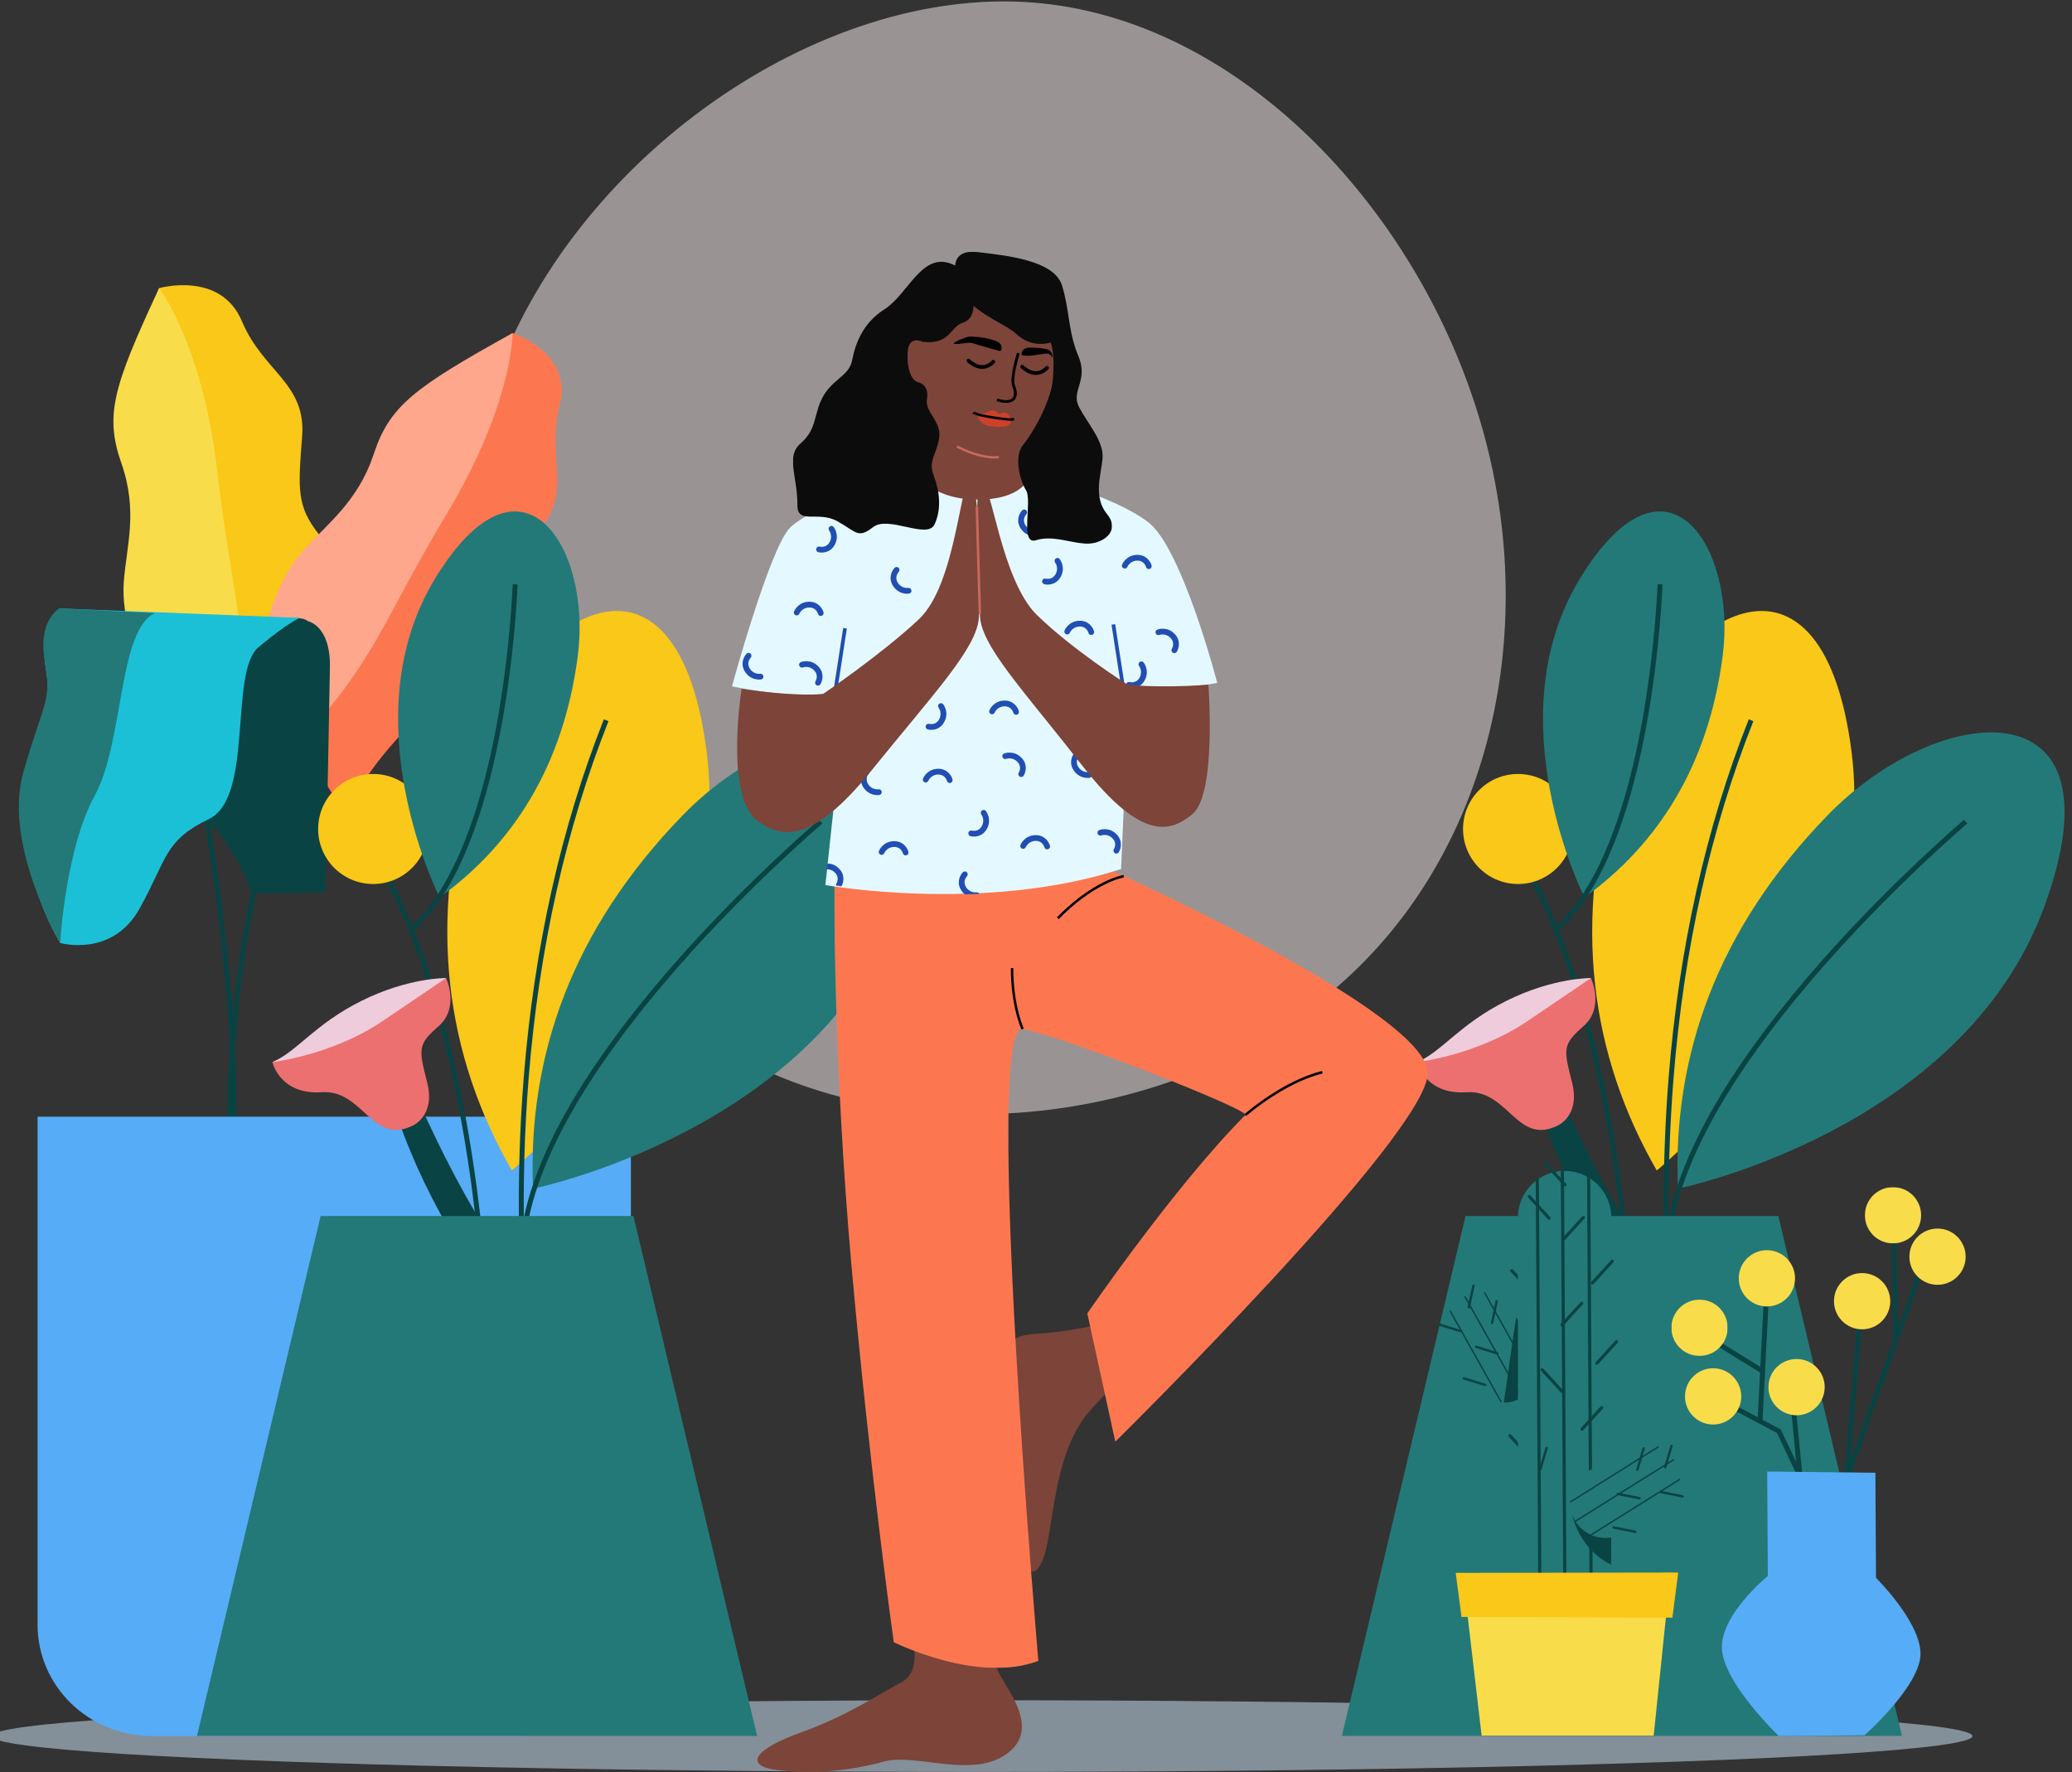 <svg viewBox="393.328 397.695 3351.707 2866.459" xmlns="http://www.w3.org/2000/svg" xmlns:xlink="http://www.w3.org/1999/xlink" overflow="visible" width="3351.707px" height="2866.459px"><rect x="393.328" y="397.695" width="3351.707" height="2866.459" fill="#333333" stroke="none"/><defs><path d="M28.559,8.356 C1.23,24.313 -7.989,59.403 7.968,86.732 L7.968,86.732 L45.121,150.361 C61.077,177.69 96.167,186.907 123.497,170.951 L123.497,170.951 C150.824,154.994 160.043,119.904 144.086,92.576 L144.086,92.576 L106.934,28.947 C96.282,10.704 77.101,0.531 57.397,0.529 L57.397,0.529 C47.585,0.529 37.645,3.051 28.559,8.356 L28.559,8.356 Z" id="masterspot-illustrationhome-garden-path-5"></path><path d="M28.559,8.356 C1.23,24.313 -7.989,59.403 7.968,86.732 L7.968,86.732 L45.121,150.361 C61.077,177.69 96.167,186.907 123.497,170.951 L123.497,170.951 C150.824,154.994 160.043,119.904 144.086,92.576 L144.086,92.576 L106.934,28.947 C96.282,10.704 77.101,0.531 57.397,0.529 L57.397,0.529 C47.585,0.529 37.645,3.051 28.559,8.356 L28.559,8.356 Z" id="masterspot-illustrationhome-garden-path-7"></path><path d="M28.559,8.356 C1.23,24.313 -7.989,59.403 7.968,86.732 L7.968,86.732 L45.121,150.361 C61.077,177.69 96.167,186.907 123.497,170.951 L123.497,170.951 C150.824,154.994 160.043,119.904 144.086,92.576 L144.086,92.576 L106.934,28.947 C96.282,10.704 77.101,0.531 57.397,0.529 L57.397,0.529 C47.585,0.529 37.645,3.051 28.559,8.356 L28.559,8.356 Z" id="masterspot-illustrationhome-garden-path-9"></path><path d="M0.447,75.826 L0.447,651.65 C0.447,693.357 34.258,727.168 75.965,727.168 L75.965,727.168 C117.672,727.168 151.482,693.357 151.482,651.65 L151.482,651.65 L151.482,75.826 C151.482,34.118 117.672,0.308 75.965,0.308 L75.965,0.308 C34.258,0.308 0.447,34.118 0.447,75.826 L0.447,75.826 Z" id="masterspot-illustrationhome-garden-path-13"></path><path d="M0.447,75.826 L0.447,651.65 C0.447,693.357 34.258,727.168 75.965,727.168 L75.965,727.168 C117.672,727.168 151.482,693.357 151.482,651.65 L151.482,651.65 L151.482,75.826 C151.482,34.118 117.672,0.308 75.965,0.308 L75.965,0.308 C34.258,0.308 0.447,34.118 0.447,75.826 L0.447,75.826 Z" id="masterspot-illustrationhome-garden-path-15"></path><path d="M0.447,75.826 L0.447,651.65 C0.447,693.357 34.258,727.168 75.965,727.168 L75.965,727.168 C117.672,727.168 151.482,693.357 151.482,651.65 L151.482,651.65 L151.482,75.826 C151.482,34.118 117.672,0.308 75.965,0.308 L75.965,0.308 C34.258,0.308 0.447,34.118 0.447,75.826 L0.447,75.826 Z" id="masterspot-illustrationhome-garden-path-17"></path><path d="M90.942,8.652 L27.814,46.65 C0.701,62.97 -8.049,98.179 8.271,125.292 L8.271,125.292 L8.271,125.293 C24.59,152.406 59.8,161.155 86.913,144.836 L86.913,144.836 L150.041,106.838 C177.154,90.518 185.904,55.308 169.585,28.195 L169.585,28.195 C158.83,10.327 139.876,0.434 120.438,0.436 L120.438,0.436 C110.379,0.436 100.187,3.087 90.942,8.652" id="masterspot-illustrationhome-garden-path-21"></path><path d="M90.942,8.652 L27.814,46.65 C0.701,62.97 -8.049,98.179 8.271,125.292 L8.271,125.292 L8.271,125.293 C24.59,152.406 59.8,161.155 86.913,144.836 L86.913,144.836 L150.041,106.838 C177.154,90.518 185.904,55.308 169.585,28.195 L169.585,28.195 C158.83,10.327 139.876,0.434 120.438,0.436 L120.438,0.436 C110.379,0.436 100.187,3.087 90.942,8.652 L90.942,8.652 Z" id="masterspot-illustrationhome-garden-path-23"></path><path d="M90.942,8.652 L27.814,46.65 C0.701,62.97 -8.049,98.179 8.271,125.292 L8.271,125.292 L8.271,125.293 C24.59,152.406 59.8,161.155 86.913,144.836 L86.913,144.836 L150.041,106.838 C177.154,90.518 185.904,55.308 169.585,28.195 L169.585,28.195 C158.83,10.327 139.876,0.434 120.438,0.436 L120.438,0.436 C110.379,0.436 100.187,3.087 90.942,8.652" id="masterspot-illustrationhome-garden-path-25"></path><path d="M90.942,8.652 L27.814,46.65 C0.701,62.97 -8.049,98.179 8.271,125.292 L8.271,125.292 L8.271,125.293 C24.59,152.406 59.8,161.155 86.913,144.836 L86.913,144.836 L150.041,106.838 C177.154,90.518 185.904,55.308 169.585,28.195 L169.585,28.195 C158.83,10.327 139.876,0.434 120.438,0.436 L120.438,0.436 C110.379,0.436 100.187,3.087 90.942,8.652 L90.942,8.652 Z" id="masterspot-illustrationhome-garden-path-27"></path><path d="M90.942,8.652 L27.814,46.65 C0.701,62.97 -8.049,98.179 8.271,125.292 L8.271,125.292 L8.271,125.293 C24.59,152.406 59.8,161.155 86.913,144.836 L86.913,144.836 L150.041,106.838 C177.154,90.518 185.904,55.308 169.585,28.195 L169.585,28.195 C158.83,10.327 139.876,0.434 120.438,0.436 L120.438,0.436 C110.379,0.436 100.187,3.087 90.942,8.652" id="masterspot-illustrationhome-garden-path-29"></path><path d="M90.942,8.652 L27.814,46.65 C0.701,62.97 -8.049,98.179 8.271,125.292 L8.271,125.292 L8.271,125.293 C24.59,152.406 59.8,161.155 86.913,144.836 L86.913,144.836 L150.041,106.838 C177.154,90.518 185.904,55.308 169.585,28.195 L169.585,28.195 C158.83,10.327 139.876,0.434 120.438,0.436 L120.438,0.436 C110.379,0.436 100.187,3.087 90.942,8.652 L90.942,8.652 Z" id="masterspot-illustrationhome-garden-path-31"></path><polygon id="masterspot-illustrationhome-garden-path-1" points="0.707 0.033 535.212 0.033 535.212 874.165 0.707 874.165"></polygon><polygon id="masterspot-illustrationhome-garden-path-3" points="0 0.174 333.492 0.174 333.492 611.174 0 611.174"></polygon><polygon id="masterspot-illustrationhome-garden-path-11" points="0 0.98 38.209 0.98 38.209 15.504 0 15.504"></polygon><polygon id="masterspot-illustrationhome-garden-path-19" points="0.591 0.529 37.669 0.529 37.669 40.584 0.591 40.584"></polygon><polygon id="masterspot-illustrationhome-garden-path-33" points="0.712 0.697 336.089 0.697 336.089 260 0.712 260"></polygon><polygon id="masterspot-illustrationhome-garden-path-35" points="0 0.107 43.999 0.107 43.999 44.107 0 44.107"></polygon><polygon id="masterspot-illustrationhome-garden-path-37" points="-0.001 0.107 43.999 0.107 43.999 44.107 -0.001 44.107"></polygon><polygon id="masterspot-illustrationhome-garden-path-39" points="0.469 0.286 53.515 0.286 53.515 107.756 0.469 107.756"></polygon><polygon id="masterspot-illustrationhome-garden-path-41" points="0 -5.68434189e-14 516.176 -5.68434189e-14 516.176 472.256 0 472.256"></polygon></defs><g id="Master/Spot Illustration/Home Garden" stroke="none" stroke-width="1" fill="none" fill-rule="evenodd"><g id="Blobs" opacity=".5" transform="translate(1982, 1300) scale(-1, 1) translate(-1982, -1300) translate(859, 0) scale(1 1)"><g id="Blobs/2" stroke="none" stroke-width="1" fill="none" fill-rule="evenodd"><path d="M1920.041,1038.291 C2039.275,1408.801 1881.563,1864.703 1581.34,2069.171 C1281.592,2273.165 839.334,2226.199 572.838,2014.14 C305.868,1802.556 214.661,1426.828 316.794,1080.513 C418.452,733.724 713.924,416.822 1059.275,400.692 C1405.102,384.088 1801.282,668.256 1920.041,1038.291 Z" id="Path" fill="#FFF5F3"></path></g></g><ellipse id="Floor" fill="#D5ECFF" opacity=".5" cx="1982" cy="3206" rx="1602" ry="58"></ellipse><g id="Tall Vase Plant" transform="translate(2356, 859) scale(1 1)"><g id="Tall Vase Plant/Plant 4" stroke="none" stroke-width="1" fill="none" fill-rule="evenodd"><g id="Group" transform="translate(994.5, 1437) scale(-1, 1) translate(-994.5, -1437) translate(612, 527)"><path d="M659.676,905.055 C659.676,905.055 295.013,609.804 344.717,226.481 C394.421,-156.843 649.884,10.571 723.81,257.502 C797.736,504.433 766.23,719.799 659.676,905.055" id="Fill-32" fill="#F9C818"></path><path d="M625.412,934.447 C625.412,934.447 165.615,840.967 32.681,478.013 C-100.254,115.059 203.65,145.577 383.255,330.462 C562.86,515.346 634.371,720.922 625.412,934.447" id="Fill-33" fill="#237978"></path><path d="M521.069,1819.064 L513.481,1816.531 C514.212,1814.34 586.996,1593.914 621.862,1283.122 C642.334,1100.645 645.922,923.181 632.527,755.66 C615.79,546.35 572.341,352.066 503.388,178.204 L510.825,175.254 C580.085,349.89 623.717,544.991 640.511,755.14 C653.941,923.195 650.334,1101.2 629.791,1284.209 C594.816,1595.792 521.802,1816.867 521.069,1819.064" id="Fill-35" fill="#0A4343"></path><path d="M639.114,1031.97 C635.218,967.331 609.653,892.981 563.13,810.986 C525.267,744.255 473.392,672.152 408.944,596.68 C307.353,477.711 201.323,381.986 160.452,346.352 C158.856,344.961 157.829,344.065 157.416,343.689 L162.798,337.77 C163.194,338.13 164.179,338.988 165.709,340.322 C206.714,376.073 313.092,472.112 415.028,591.485 C479.805,667.344 531.975,739.866 570.088,807.038 C617.219,890.105 643.129,965.621 647.099,1031.489 L639.114,1031.97 Z" id="Fill-38" fill="#0A4343"></path></g><g id="Tall-Vase-Plant-1" transform="translate(208, 366)"><path d="M459.524,1241.39 C459.467,1240.332 453.55,1134.061 429.774,998.728 C415.818,919.292 398.532,845.536 378.394,779.51 C353.258,697.089 323.591,626.575 290.22,569.924 L297.113,565.864 C330.812,623.07 360.739,694.184 386.063,777.231 C406.297,843.583 423.66,917.674 437.671,997.446 C461.52,1133.231 467.455,1239.898 467.513,1240.96 L459.524,1241.39 Z" id="Fill-39" fill="#0A4343"></path><path d="M373.943,515.81 C372.761,564.949 331.967,603.826 282.828,602.643 C233.688,601.461 194.812,560.667 195.995,511.528 C197.177,462.389 237.971,423.512 287.11,424.695 C336.249,425.877 375.125,466.671 373.943,515.81" id="Fill-40" fill="#F9C818"></path><path d="M392.443,624.395 C392.443,624.395 245.997,335.183 385.679,107.568 C525.362,-120.047 639.097,57.705 615.908,234.277 C592.719,410.848 511.982,537.719 392.443,624.395" id="Fill-41" fill="#237978"></path><path d="M349.981,678.666 L344.649,672.702 C377.861,643.01 407.081,597.44 431.496,537.26 C451.394,488.212 468.203,429.272 481.456,362.076 C502.355,256.112 508.768,157.698 510.555,120.304 C510.625,118.829 510.671,117.88 510.698,117.491 L518.679,118.039 C518.654,118.405 518.612,119.298 518.546,120.686 C516.75,158.256 510.307,257.139 489.305,363.624 C475.953,431.318 458.998,490.749 438.909,540.267 C414.031,601.589 384.111,648.153 349.981,678.666" id="Fill-42" fill="#0A4343"></path><path d="M320.222,967.204 C320.222,967.204 367.551,1127.04 479.03,1263.629 C590.508,1400.217 678.279,1414.34 678.279,1414.34 L688.175,1373.685 C688.175,1373.685 594.149,1324.281 515.878,1230.339 C437.608,1136.398 359.618,956.438 359.618,956.438 L320.222,967.204 Z" id="Fill-46" fill="#0A4343"></path><path d="M121.968,890.788 C121.968,890.788 134.014,944.033 201.562,939.466 C269.109,934.899 283.178,1026.061 348.911,993.474 C348.911,993.474 386.039,977.861 372.375,923.878 C358.711,869.894 356.234,862.756 390.783,832.686 C425.332,802.616 402.924,754.757 402.924,754.757 C402.924,754.757 329.33,765.1 242.216,821.439 C155.102,877.778 121.968,890.788 121.968,890.788" id="Fill-47" fill="#EC7070"></path><path d="M121.968,890.788 C121.968,890.788 218.221,879.726 299.831,824.668 C381.442,769.61 402.924,754.755 402.924,754.755 C402.924,754.755 341.638,753.963 265.867,791.768 C190.096,829.573 162.01,873.661 121.968,890.788" id="Fill-48" fill="#EECCDC"></path><polygon id="Fill-49" fill="#237978" points="0 1980.7 451.391 1980.7 906 1980.7 706 1139.7 200 1139.7"></polygon></g></g></g><g id="Tall Vase Plant" transform="translate(231, 859) scale(1.031 1)"><g id="Tall Vase Plant/Plant 1" stroke="none" stroke-width="1" fill="none" fill-rule="evenodd"><g id="Tall-Vase-Plant-2" transform="translate(187, 0)"><path d="M363.575,1694.09 C363.279,1693.045 333.885,1587.567 327.94,1416.257 C325.844,1355.847 326.863,1294.443 330.966,1232.68 C321.36,1031.856 284.865,826.072 284.441,823.705 L292.316,822.295 C292.701,824.446 322.798,994.128 335.599,1175.882 C337.745,1153.685 340.286,1131.467 343.221,1109.254 C360.255,980.318 390.673,851.223 433.628,725.555 L621.577,175.706 L629.148,178.294 L441.199,728.143 C398.413,853.312 368.117,981.889 351.152,1110.302 C345.753,1151.167 341.693,1192.043 338.978,1232.767 C340.428,1263.195 341.262,1293.52 341.262,1323 C341.262,1546.91 371.037,1690.748 371.338,1692.174 L363.575,1694.09 Z" id="Fill-20" fill="#0A4343"></path><path d="M186.16,598.464 C186.16,598.464 158.272,521.826 177.409,430.045 C196.546,338.264 136.404,253.108 158.282,181.743 C180.16,110.378 220.119,4.78 220.119,4.78 C220.119,4.78 316.629,-23.694 350.027,58.351 C383.425,140.396 451.034,158.37 444.456,245.051 C437.879,331.731 436.161,357.386 470.848,403.141 C505.536,448.898 446.327,652.474 469.398,753.828 C492.469,855.182 186.16,598.464 186.16,598.464" id="Fill-21" fill="#F9C818"></path><path d="M220.12,4.78 C220.12,4.78 288.265,95.385 311.304,300.358 C334.343,505.33 360.094,548.993 347.52,714.478 C343.398,725.121 186.161,598.464 186.161,598.464 C186.161,598.464 160.456,538.69 164.644,480.31 C168.833,421.929 187.334,366.134 161.013,288.351 C134.692,210.569 147.359,165.616 220.12,4.78" id="Fill-22" fill="#F9DC4A"></path><path d="M391.741,538.723 C391.741,538.723 414.832,460.864 485.353,397.441 C555.874,334.017 557.742,230.956 618.287,185.613 C678.832,140.27 774.609,77.483 774.609,77.483 C774.609,77.483 870.392,109.217 848.563,194.58 C826.733,279.942 871.147,332.866 813.926,399.29 C756.704,465.714 739.956,485.504 740.887,542.227 C741.819,598.95 571.72,730.113 529.914,825.242 C488.107,920.372 391.741,538.723 391.741,538.723" id="Fill-23" fill="#FC7750"></path><path d="M774.61,77.482 C774.61,77.482 776.011,189.497 672.191,368.475 C568.37,547.453 563.262,597.409 454.004,724.212 C444.274,730.487 391.741,538.722 391.741,538.722 C391.741,538.722 406.526,475.753 444.868,430.878 C483.21,386.003 531.685,351.345 556.739,273.449 C581.794,195.553 619.022,166.36 774.61,77.482" id="Fill-24" fill="#FEA78D"></path><path d="M453.934,543.67 C453.934,543.67 489.337,550.47 488.085,618.643 C486.834,686.815 481.406,982.525 481.406,982.525 L365.445,984.1 C365.445,984.1 331.207,879.9 269.516,845.199 C207.824,810.498 358.915,558.885 358.915,558.885 C358.915,558.885 434.304,526.51 453.934,543.67" id="Fill-25" fill="#0A4343"></path><path d="M63.514,522.875 C63.514,522.875 33.724,549.824 40.752,608.395 C47.78,666.966 58.08,683.083 32.739,739.333 C7.398,795.584 -10.059,931.675 64.8,1064.019 C64.8,1064.019 146.626,1088.434 189.868,1007.689 C233.111,926.945 228.023,898.518 298.476,863.403 C368.929,828.287 329.64,625.696 375.874,585.741 C422.107,545.787 440.947,538.136 440.947,538.136 L63.514,522.875 Z" id="Fill-26" fill="#1BC0D7"></path><path d="M63.514,522.875 C63.514,522.875 29.509,541.782 40.752,608.395 C51.995,675.009 38.959,672.13 6.905,788.49 C-25.149,904.85 64.8,1064.019 64.8,1064.019 C64.8,1064.019 73.203,911.833 119.035,825.818 C164.868,739.804 155.706,557.432 213.567,530.404 L63.514,522.875 Z" id="Fill-27" fill="#237978"></path><path d="M209.399,2347 L780.267,2347 C879.679,2347 960.267,2266.411 960.267,2167 L960.267,1345 L960.267,1345 L29.399,1345 L29.399,2167 C29.399,2266.411 109.988,2347 209.399,2347 Z" id="Fill-28" fill="#56ACF6"></path></g></g></g><g id="Tall Vase Plant" transform="translate(504, 859) scale(1 1)"><g id="Tall Vase Plant/Plant 4" stroke="none" stroke-width="1" fill="none" fill-rule="evenodd"><g id="Group" transform="translate(994.5, 1437) scale(-1, 1) translate(-994.5, -1437) translate(612, 527)"><path d="M659.676,905.055 C659.676,905.055 295.013,609.804 344.717,226.481 C394.421,-156.843 649.884,10.571 723.81,257.502 C797.736,504.433 766.23,719.799 659.676,905.055" id="Fill-32" fill="#F9C818"></path><path d="M625.412,934.447 C625.412,934.447 165.615,840.967 32.681,478.013 C-100.254,115.059 203.65,145.577 383.255,330.462 C562.86,515.346 634.371,720.922 625.412,934.447" id="Fill-33" fill="#237978"></path><path d="M521.069,1819.064 L513.481,1816.531 C514.212,1814.34 586.996,1593.914 621.862,1283.122 C642.334,1100.645 645.922,923.181 632.527,755.66 C615.79,546.35 572.341,352.066 503.388,178.204 L510.825,175.254 C580.085,349.89 623.717,544.991 640.511,755.14 C653.941,923.195 650.334,1101.2 629.791,1284.209 C594.816,1595.792 521.802,1816.867 521.069,1819.064" id="Fill-35" fill="#0A4343"></path><path d="M639.114,1031.97 C635.218,967.331 609.653,892.981 563.13,810.986 C525.267,744.255 473.392,672.152 408.944,596.68 C307.353,477.711 201.323,381.986 160.452,346.352 C158.856,344.961 157.829,344.065 157.416,343.689 L162.798,337.77 C163.194,338.13 164.179,338.988 165.709,340.322 C206.714,376.073 313.092,472.112 415.028,591.485 C479.805,667.344 531.975,739.866 570.088,807.038 C617.219,890.105 643.129,965.621 647.099,1031.489 L639.114,1031.97 Z" id="Fill-38" fill="#0A4343"></path></g><g id="Tall-Vase-Plant-1" transform="translate(208, 366)"><path d="M459.524,1241.39 C459.467,1240.332 453.55,1134.061 429.774,998.728 C415.818,919.292 398.532,845.536 378.394,779.51 C353.258,697.089 323.591,626.575 290.22,569.924 L297.113,565.864 C330.812,623.07 360.739,694.184 386.063,777.231 C406.297,843.583 423.66,917.674 437.671,997.446 C461.52,1133.231 467.455,1239.898 467.513,1240.96 L459.524,1241.39 Z" id="Fill-39" fill="#0A4343"></path><path d="M373.943,515.81 C372.761,564.949 331.967,603.826 282.828,602.643 C233.688,601.461 194.812,560.667 195.995,511.528 C197.177,462.389 237.971,423.512 287.11,424.695 C336.249,425.877 375.125,466.671 373.943,515.81" id="Fill-40" fill="#F9C818"></path><path d="M392.443,624.395 C392.443,624.395 245.997,335.183 385.679,107.568 C525.362,-120.047 639.097,57.705 615.908,234.277 C592.719,410.848 511.982,537.719 392.443,624.395" id="Fill-41" fill="#237978"></path><path d="M349.981,678.666 L344.649,672.702 C377.861,643.01 407.081,597.44 431.496,537.26 C451.394,488.212 468.203,429.272 481.456,362.076 C502.355,256.112 508.768,157.698 510.555,120.304 C510.625,118.829 510.671,117.88 510.698,117.491 L518.679,118.039 C518.654,118.405 518.612,119.298 518.546,120.686 C516.75,158.256 510.307,257.139 489.305,363.624 C475.953,431.318 458.998,490.749 438.909,540.267 C414.031,601.589 384.111,648.153 349.981,678.666" id="Fill-42" fill="#0A4343"></path><path d="M320.222,967.204 C320.222,967.204 367.551,1127.04 479.03,1263.629 C590.508,1400.217 678.279,1414.34 678.279,1414.34 L688.175,1373.685 C688.175,1373.685 594.149,1324.281 515.878,1230.339 C437.608,1136.398 359.618,956.438 359.618,956.438 L320.222,967.204 Z" id="Fill-46" fill="#0A4343"></path><path d="M121.968,890.788 C121.968,890.788 134.014,944.033 201.562,939.466 C269.109,934.899 283.178,1026.061 348.911,993.474 C348.911,993.474 386.039,977.861 372.375,923.878 C358.711,869.894 356.234,862.756 390.783,832.686 C425.332,802.616 402.924,754.757 402.924,754.757 C402.924,754.757 329.33,765.1 242.216,821.439 C155.102,877.778 121.968,890.788 121.968,890.788" id="Fill-47" fill="#EC7070"></path><path d="M121.968,890.788 C121.968,890.788 218.221,879.726 299.831,824.668 C381.442,769.61 402.924,754.755 402.924,754.755 C402.924,754.755 341.638,753.963 265.867,791.768 C190.096,829.573 162.01,873.661 121.968,890.788" id="Fill-48" fill="#EECCDC"></path><polygon id="Fill-49" fill="#237978" points="0 1980.7 451.391 1980.7 906 1980.7 706 1139.7 200 1139.7"></polygon></g></g></g><g id="Small Objects" transform="translate(2670, 2276) scale(1 1)"><defs><path d="M28.559,8.356 C1.23,24.313 -7.989,59.403 7.968,86.732 L7.968,86.732 L45.121,150.361 C61.077,177.69 96.167,186.907 123.497,170.951 L123.497,170.951 C150.824,154.994 160.043,119.904 144.086,92.576 L144.086,92.576 L106.934,28.947 C96.282,10.704 77.101,0.531 57.397,0.529 L57.397,0.529 C47.585,0.529 37.645,3.051 28.559,8.356 L28.559,8.356 Z" id="small-objectsplant-2-path-1"></path><path d="M28.559,8.356 C1.23,24.313 -7.989,59.403 7.968,86.732 L7.968,86.732 L45.121,150.361 C61.077,177.69 96.167,186.907 123.497,170.951 L123.497,170.951 C150.824,154.994 160.043,119.904 144.086,92.576 L144.086,92.576 L106.934,28.947 C96.282,10.704 77.101,0.531 57.397,0.529 L57.397,0.529 C47.585,0.529 37.645,3.051 28.559,8.356 L28.559,8.356 Z" id="small-objectsplant-2-path-3"></path><path d="M28.559,8.356 C1.23,24.313 -7.989,59.403 7.968,86.732 L7.968,86.732 L45.121,150.361 C61.077,177.69 96.167,186.907 123.497,170.951 L123.497,170.951 C150.824,154.994 160.043,119.904 144.086,92.576 L144.086,92.576 L106.934,28.947 C96.282,10.704 77.101,0.531 57.397,0.529 L57.397,0.529 C47.585,0.529 37.645,3.051 28.559,8.356 L28.559,8.356 Z" id="small-objectsplant-2-path-5"></path><path d="M0.447,75.826 L0.447,651.65 C0.447,693.357 34.258,727.168 75.965,727.168 L75.965,727.168 C117.672,727.168 151.482,693.357 151.482,651.65 L151.482,651.65 L151.482,75.826 C151.482,34.118 117.672,0.308 75.965,0.308 L75.965,0.308 C34.258,0.308 0.447,34.118 0.447,75.826 L0.447,75.826 Z" id="small-objectsplant-2-path-9"></path><path d="M0.447,75.826 L0.447,651.65 C0.447,693.357 34.258,727.168 75.965,727.168 L75.965,727.168 C117.672,727.168 151.482,693.357 151.482,651.65 L151.482,651.65 L151.482,75.826 C151.482,34.118 117.672,0.308 75.965,0.308 L75.965,0.308 C34.258,0.308 0.447,34.118 0.447,75.826 L0.447,75.826 Z" id="small-objectsplant-2-path-11"></path><path d="M0.447,75.826 L0.447,651.65 C0.447,693.357 34.258,727.168 75.965,727.168 L75.965,727.168 C117.672,727.168 151.482,693.357 151.482,651.65 L151.482,651.65 L151.482,75.826 C151.482,34.118 117.672,0.308 75.965,0.308 L75.965,0.308 C34.258,0.308 0.447,34.118 0.447,75.826 L0.447,75.826 Z" id="small-objectsplant-2-path-13"></path><path d="M90.942,8.652 L27.814,46.65 C0.701,62.97 -8.049,98.179 8.271,125.292 L8.271,125.292 L8.271,125.293 C24.59,152.406 59.8,161.155 86.913,144.836 L86.913,144.836 L150.041,106.838 C177.154,90.518 185.904,55.308 169.585,28.195 L169.585,28.195 C158.83,10.327 139.876,0.434 120.438,0.436 L120.438,0.436 C110.379,0.436 100.187,3.087 90.942,8.652" id="small-objectsplant-2-path-17"></path><path d="M90.942,8.652 L27.814,46.65 C0.701,62.97 -8.049,98.179 8.271,125.292 L8.271,125.292 L8.271,125.293 C24.59,152.406 59.8,161.155 86.913,144.836 L86.913,144.836 L150.041,106.838 C177.154,90.518 185.904,55.308 169.585,28.195 L169.585,28.195 C158.83,10.327 139.876,0.434 120.438,0.436 L120.438,0.436 C110.379,0.436 100.187,3.087 90.942,8.652 L90.942,8.652 Z" id="small-objectsplant-2-path-19"></path><path d="M90.942,8.652 L27.814,46.65 C0.701,62.97 -8.049,98.179 8.271,125.292 L8.271,125.292 L8.271,125.293 C24.59,152.406 59.8,161.155 86.913,144.836 L86.913,144.836 L150.041,106.838 C177.154,90.518 185.904,55.308 169.585,28.195 L169.585,28.195 C158.83,10.327 139.876,0.434 120.438,0.436 L120.438,0.436 C110.379,0.436 100.187,3.087 90.942,8.652" id="small-objectsplant-2-path-21"></path><path d="M90.942,8.652 L27.814,46.65 C0.701,62.97 -8.049,98.179 8.271,125.292 L8.271,125.292 L8.271,125.293 C24.59,152.406 59.8,161.155 86.913,144.836 L86.913,144.836 L150.041,106.838 C177.154,90.518 185.904,55.308 169.585,28.195 L169.585,28.195 C158.83,10.327 139.876,0.434 120.438,0.436 L120.438,0.436 C110.379,0.436 100.187,3.087 90.942,8.652 L90.942,8.652 Z" id="small-objectsplant-2-path-23"></path><path d="M90.942,8.652 L27.814,46.65 C0.701,62.97 -8.049,98.179 8.271,125.292 L8.271,125.292 L8.271,125.293 C24.59,152.406 59.8,161.155 86.913,144.836 L86.913,144.836 L150.041,106.838 C177.154,90.518 185.904,55.308 169.585,28.195 L169.585,28.195 C158.83,10.327 139.876,0.434 120.438,0.436 L120.438,0.436 C110.379,0.436 100.187,3.087 90.942,8.652" id="small-objectsplant-2-path-25"></path><path d="M90.942,8.652 L27.814,46.65 C0.701,62.97 -8.049,98.179 8.271,125.292 L8.271,125.292 L8.271,125.293 C24.59,152.406 59.8,161.155 86.913,144.836 L86.913,144.836 L150.041,106.838 C177.154,90.518 185.904,55.308 169.585,28.195 L169.585,28.195 C158.83,10.327 139.876,0.434 120.438,0.436 L120.438,0.436 C110.379,0.436 100.187,3.087 90.942,8.652 L90.942,8.652 Z" id="small-objectsplant-2-path-27"></path><polygon id="small-objectsplant-2-path-7" points="0 0.98 38.209 0.98 38.209 15.504 0 15.504"></polygon><polygon id="small-objectsplant-2-path-15" points="0.591 0.529 37.669 0.529 37.669 40.584 0.591 40.584"></polygon><polygon id="small-objectsplant-2-path-29" points="0.712 0.697 336.089 0.697 336.089 260 0.712 260"></polygon></defs><g id="Small Objects/Plant 2" stroke="none" stroke-width="1" fill="none" fill-rule="evenodd"><g id="Group-109" transform="translate(50, 0)"><g id="Group-9" transform="translate(12, 173.471)"><path d="M137.3,228.659 C136.613,228.659 135.93,228.382 135.431,227.836 L103.418,192.845 C102.474,191.813 102.545,190.211 103.576,189.267 C104.611,188.323 106.212,188.395 107.155,189.426 L139.167,224.417 C140.112,225.449 140.04,227.051 139.009,227.995 C138.523,228.439 137.91,228.659 137.3,228.659" id="Fill-1" fill="#0A4343"></path><path d="M138.789,41.049 C138.102,41.049 137.419,40.772 136.92,40.226 L104.907,5.235 C103.963,4.203 104.034,2.601 105.065,1.657 C106.1,0.713 107.701,0.785 108.644,1.816 L140.656,36.807 C141.601,37.839 141.529,39.441 140.498,40.385 C140.012,40.829 139.399,41.049 138.789,41.049" id="Fill-3" fill="#0A4343"></path><path d="M135.812,308.072 C135.125,308.072 134.442,307.795 133.943,307.249 L101.93,272.258 C100.986,271.226 101.057,269.624 102.088,268.68 C103.123,267.736 104.724,267.808 105.667,268.839 L137.679,303.83 C138.624,304.862 138.552,306.464 137.521,307.408 C137.035,307.852 136.422,308.072 135.812,308.072" id="Fill-5" fill="#0A4343"></path><path d="M123.247,208.991 L123.247,208.991 C150.576,193.034 159.794,157.944 143.838,130.616 L107.491,68.367 C91.534,41.039 56.444,31.821 29.116,47.777 L29.116,47.778 C1.787,63.734 -7.431,98.824 8.525,126.153 L44.872,188.401 C60.829,215.729 95.919,224.948 123.247,208.991" id="Fill-7" fill="#237978"></path></g><g id="Group-19" transform="translate(12, 211.471)"><g id="Group-12"><mask id="small-objectsplant-2-mask-2" fill="#fff"><use xlink:href="#small-objectsplant-2-path-1"></use></mask><g id="Clip-11"></g><polygon id="Fill-10" fill="#0A4343" mask="url(#small-objectsplant-2-mask-2)" points="149.209 157.939 57.442 -6.01 59.401 -7.106 151.168 156.842"></polygon></g><g id="Group-15"><mask id="small-objectsplant-2-mask-4" fill="#fff"><use xlink:href="#small-objectsplant-2-path-3"></use></mask><g id="Clip-14"></g><polygon id="Fill-13" fill="#0A4343" mask="url(#small-objectsplant-2-mask-4)" points="124.96 177.507 29.513 7.256 31.509 6.136 126.956 176.388"></polygon></g><g id="Group-18"><mask id="small-objectsplant-2-mask-6" fill="#fff"><use xlink:href="#small-objectsplant-2-path-5"></use></mask><g id="Clip-17"></g><polygon id="Fill-16" fill="#0A4343" mask="url(#small-objectsplant-2-mask-6)" points="96.722 192.981 1.275 22.73 3.271 21.61 98.718 191.862"></polygon></g></g><g id="Group-35" transform="translate(0, 15.471)"><path d="M75.78,348.444 C75.591,348.444 75.398,348.416 75.209,348.357 L40.845,337.677 C39.832,337.362 39.265,336.285 39.581,335.272 C39.895,334.257 40.976,333.692 41.986,334.007 L76.349,344.687 C77.363,345.002 77.929,346.078 77.614,347.092 C77.358,347.916 76.599,348.444 75.78,348.444" id="Fill-20" fill="#0A4343"></path><path d="M151.238,315.809 C151.103,315.809 150.967,315.795 150.831,315.766 C149.794,315.542 149.134,314.519 149.358,313.482 L156.946,278.307 C157.171,277.268 158.192,276.612 159.23,276.833 C160.267,277.057 160.927,278.08 160.704,279.117 L153.114,314.292 C152.92,315.193 152.124,315.809 151.238,315.809" id="Fill-22" fill="#0A4343"></path><path d="M86.842,248.093 C86.707,248.093 86.571,248.079 86.435,248.05 C85.398,247.826 84.738,246.803 84.961,245.766 L92.551,210.591 C92.775,209.552 93.796,208.896 94.834,209.117 C95.871,209.341 96.531,210.364 96.307,211.401 L88.719,246.576 C88.524,247.477 87.728,248.093 86.842,248.093" id="Fill-24" fill="#0A4343"></path><path d="M49.26,222.94 C49.125,222.94 48.989,222.925 48.853,222.897 C47.816,222.673 47.156,221.649 47.38,220.613 L54.97,185.436 C55.194,184.399 56.223,183.743 57.253,183.964 C58.29,184.188 58.95,185.209 58.726,186.248 L51.136,221.423 C50.942,222.323 50.146,222.94 49.26,222.94" id="Fill-26" fill="#0A4343"></path><path d="M95.764,297.527 C95.575,297.527 95.382,297.499 95.193,297.44 L60.829,286.759 C59.816,286.444 59.249,285.368 59.565,284.354 C59.88,283.34 60.959,282.775 61.97,283.089 L96.333,293.77 C97.347,294.085 97.913,295.161 97.598,296.175 C97.342,296.999 96.583,297.527 95.764,297.527" id="Fill-28" fill="#0A4343"></path><g id="Group-32" transform="translate(0, 246)"><mask id="small-objectsplant-2-mask-8" fill="#fff"><use xlink:href="#small-objectsplant-2-path-7"></use></mask><g id="Clip-31"></g><path d="M36.288,15.504 C36.099,15.504 35.906,15.476 35.717,15.417 L1.351,4.737 C0.339,4.422 -0.229,3.345 0.087,2.332 C0.402,1.317 1.482,0.752 2.493,1.067 L36.856,11.747 C37.87,12.062 38.437,13.138 38.121,14.152 C37.865,14.976 37.106,15.504 36.288,15.504" id="Fill-30" fill="#0A4343" mask="url(#small-objectsplant-2-mask-8)"></path></g><path d="M204.275,727.156 L204.275,727.156 C162.568,727.156 128.757,693.345 128.757,651.638 L128.757,75.814 C128.757,34.107 162.568,0.296 204.275,0.296 C245.983,0.296 279.794,34.107 279.794,75.814 L279.794,651.638 C279.794,693.345 245.983,727.156 204.275,727.156" id="Fill-33" fill="#237978"></path></g><g id="Group-45" transform="translate(127, 14.471)"><g id="Group-38"><mask id="small-objectsplant-2-mask-10" fill="#fff"><use xlink:href="#small-objectsplant-2-path-9"></use></mask><g id="Clip-37"></g><polygon id="Fill-36" fill="#0A4343" mask="url(#small-objectsplant-2-mask-10)" points="35.042 731.005 30.533 5.805 35.598 5.774 40.106 730.974"></polygon></g><g id="Group-41"><mask id="small-objectsplant-2-mask-12" fill="#fff"><use xlink:href="#small-objectsplant-2-path-11"></use></mask><g id="Clip-40"></g><polygon id="Fill-39" fill="#0A4343" mask="url(#small-objectsplant-2-mask-12)" points="75.567 749.038 71.059 -4.338 76.221 -4.37 80.729 749.007"></polygon></g><g id="Group-44"><mask id="small-objectsplant-2-mask-14" fill="#fff"><use xlink:href="#small-objectsplant-2-path-13"></use></mask><g id="Clip-43"></g><polygon id="Fill-42" fill="#0A4343" mask="url(#small-objectsplant-2-mask-14)" points="117.989 745.657 113.481 -7.719 118.643 -7.75 123.151 745.626"></polygon></g></g><g id="Group-69" transform="translate(144, 0.471)"><path d="M35.08,94.188 C34.393,94.188 33.71,93.91 33.211,93.365 L1.197,58.373 C0.253,57.342 0.324,55.739 1.355,54.795 C2.389,53.852 3.991,53.923 4.934,54.955 L36.947,89.945 C37.892,90.978 37.82,92.579 36.789,93.523 C36.303,93.968 35.69,94.188 35.08,94.188" id="Fill-46" fill="#0A4343"></path><g id="Group-50" transform="translate(26, 0)"><mask id="small-objectsplant-2-mask-16" fill="#fff"><use xlink:href="#small-objectsplant-2-path-15"></use></mask><g id="Clip-49"></g><path d="M35.137,40.584 C34.45,40.584 33.767,40.307 33.268,39.761 L1.255,4.771 C0.311,3.739 0.382,2.136 1.413,1.192 C2.448,0.248 4.05,0.321 4.991,1.351 L37.004,36.343 C37.949,37.374 37.877,38.977 36.846,39.92 C36.36,40.364 35.747,40.584 35.137,40.584" id="Fill-48" fill="#0A4343" mask="url(#small-objectsplant-2-mask-16)"></path></g><path d="M56.053,374.475 C55.366,374.475 54.683,374.198 54.184,373.652 L22.171,338.661 C21.227,337.629 21.298,336.027 22.329,335.083 C23.364,334.139 24.965,334.211 25.907,335.242 L57.92,370.233 C58.865,371.265 58.793,372.867 57.762,373.811 C57.276,374.255 56.663,374.475 56.053,374.475" id="Fill-51" fill="#0A4343"></path><path d="M88.326,435.655 C87.716,435.655 87.103,435.435 86.617,434.991 C85.586,434.047 85.514,432.445 86.459,431.413 L118.472,396.422 C119.415,395.391 121.016,395.319 122.051,396.263 C123.082,397.207 123.153,398.809 122.209,399.841 L90.195,434.832 C89.696,435.378 89.013,435.655 88.326,435.655" id="Fill-53" fill="#0A4343"></path><path d="M105.372,198.885 C104.762,198.885 104.149,198.665 103.663,198.221 C102.632,197.277 102.56,195.675 103.505,194.643 L135.518,159.652 C136.459,158.621 138.061,158.549 139.096,159.493 C140.127,160.437 140.198,162.039 139.254,163.071 L107.241,198.062 C106.742,198.608 106.059,198.885 105.372,198.885" id="Fill-55" fill="#0A4343"></path><path d="M58.546,128.183 C57.936,128.183 57.323,127.963 56.837,127.519 C55.806,126.575 55.734,124.973 56.679,123.941 L88.692,88.95 C89.635,87.918 91.236,87.846 92.271,88.791 C93.302,89.735 93.373,91.337 92.429,92.369 L60.415,127.36 C59.916,127.906 59.233,128.183 58.546,128.183" id="Fill-57" fill="#0A4343"></path><path d="M55.967,266.851 C55.357,266.851 54.744,266.631 54.258,266.187 C53.227,265.243 53.155,263.641 54.1,262.609 L86.113,227.618 C87.055,226.586 88.656,226.514 89.691,227.458 C90.722,228.403 90.793,230.005 89.849,231.037 L57.836,266.028 C57.337,266.574 56.654,266.851 55.967,266.851" id="Fill-59" fill="#0A4343"></path><path d="M112.38,328.905 C111.77,328.905 111.157,328.685 110.671,328.241 C109.64,327.297 109.568,325.695 110.513,324.663 L142.526,289.672 C143.468,288.641 145.069,288.569 146.104,289.513 C147.135,290.457 147.206,292.059 146.262,293.091 L114.249,328.082 C113.75,328.628 113.067,328.905 112.38,328.905" id="Fill-61" fill="#0A4343"></path><path d="M72.751,572.497 C72.751,572.497 83.611,626.8 135.38,652.141 L135.741,605.44 L72.751,572.497 Z" id="Fill-63" fill="#0A4343"></path><path d="M77.532,580.502 L77.532,580.502 C61.213,553.389 69.962,518.179 97.075,501.859 L158.833,464.686 C185.946,448.366 221.156,457.116 237.476,484.229 C253.796,511.342 245.047,546.552 217.933,562.872 L156.176,600.045 C129.062,616.365 93.852,607.615 77.532,580.502" id="Fill-65" fill="#237978"></path><path d="M77.271,581.293 L77.271,581.293 C60.951,554.179 69.701,518.97 96.814,502.65 L159.942,464.652 C187.055,448.332 222.265,457.082 238.584,484.195 C254.905,511.309 246.155,546.518 219.042,562.838 L155.914,600.836 C128.8,617.156 93.59,608.406 77.271,581.293" id="Fill-67" fill="#237978"></path></g><g id="Group-88" transform="translate(213, 456.471)"><g id="Group-72"><mask id="small-objectsplant-2-mask-18" fill="#fff"><use xlink:href="#small-objectsplant-2-path-17"></use></mask><g id="Clip-71"></g><line x1="150.54" y1=".78" x2="-8.642" y2="100.587" id="Fill-70" fill="#F52936" mask="url(#small-objectsplant-2-mask-18)"></line></g><g id="Group-75"><mask id="small-objectsplant-2-mask-20" fill="#fff"><use xlink:href="#small-objectsplant-2-path-19"></use></mask><g id="Clip-74"></g><polygon id="Fill-73" fill="#0A4343" mask="url(#small-objectsplant-2-mask-20)" points="-8.045 101.538 -9.238 99.636 149.943 -0.171 151.137 1.731"></polygon></g><g id="Group-78"><mask id="small-objectsplant-2-mask-22" fill="#fff"><use xlink:href="#small-objectsplant-2-path-21"></use></mask><g id="Clip-77"></g><line x1="168.668" y1="25.802" x2="3.232" y2="129.373" id="Fill-76" fill="#F52936" mask="url(#small-objectsplant-2-mask-22)"></line></g><g id="Group-81"><mask id="small-objectsplant-2-mask-24" fill="#fff"><use xlink:href="#small-objectsplant-2-path-23"></use></mask><g id="Clip-80"></g><polygon id="Fill-79" fill="#0A4343" mask="url(#small-objectsplant-2-mask-24)" points="3.84 130.343 2.625 128.403 168.061 24.832 169.276 26.772"></polygon></g><g id="Group-84"><mask id="small-objectsplant-2-mask-26" fill="#fff"><use xlink:href="#small-objectsplant-2-path-25"></use></mask><g id="Clip-83"></g><line x1="186.018" y1="52.928" x2="20.582" y2="156.499" id="Fill-82" fill="#F52936" mask="url(#small-objectsplant-2-mask-26)"></line></g><g id="Group-87"><mask id="small-objectsplant-2-mask-28" fill="#fff"><use xlink:href="#small-objectsplant-2-path-27"></use></mask><g id="Clip-86"></g><polygon id="Fill-85" fill="#0A4343" mask="url(#small-objectsplant-2-mask-28)" points="21.19 157.469 19.975 155.529 185.411 51.958 186.626 53.898"></polygon></g></g><g id="Group-108" transform="translate(28, 251.471)"><path d="M290.743,350.065 C290.617,350.065 290.489,350.053 290.361,350.027 L255.088,342.907 C254.047,342.697 253.374,341.684 253.584,340.643 C253.794,339.604 254.813,338.932 255.847,339.14 L291.121,346.259 C292.162,346.469 292.835,347.483 292.625,348.523 C292.44,349.435 291.639,350.065 290.743,350.065" id="Fill-89" fill="#0A4343"></path><path d="M136.996,248.994 C136.815,248.994 136.632,248.968 136.45,248.914 C135.433,248.613 134.851,247.543 135.153,246.526 L145.374,212.023 C145.675,211.006 146.739,210.424 147.762,210.727 C148.78,211.028 149.359,212.098 149.06,213.115 L138.839,247.618 C138.59,248.453 137.826,248.994 136.996,248.994" id="Fill-91" fill="#0A4343"></path><path d="M293.915,249.596 C293.734,249.596 293.551,249.57 293.368,249.516 C292.351,249.215 291.77,248.145 292.071,247.128 L302.292,212.625 C302.594,211.607 303.656,211.026 304.681,211.328 C305.698,211.63 306.278,212.699 305.978,213.717 L295.757,248.22 C295.509,249.055 294.744,249.596 293.915,249.596" id="Fill-93" fill="#0A4343"></path><path d="M338.958,245.56 C338.777,245.56 338.594,245.535 338.411,245.481 C337.394,245.179 336.813,244.109 337.114,243.093 L347.334,208.589 C347.636,207.572 348.703,206.989 349.723,207.293 C350.74,207.595 351.32,208.665 351.02,209.681 L340.8,244.185 C340.552,245.019 339.787,245.56 338.958,245.56" id="Fill-95" fill="#0A4343"></path><path d="M297.641,295.804 C297.515,295.804 297.387,295.792 297.259,295.766 L261.986,288.646 C260.945,288.436 260.272,287.423 260.482,286.382 C260.693,285.343 261.709,284.67 262.745,284.879 L298.019,291.998 C299.06,292.208 299.733,293.222 299.523,294.262 C299.338,295.174 298.537,295.804 297.641,295.804" id="Fill-97" fill="#0A4343"></path><path d="M367.109,292.739 C366.983,292.739 366.855,292.727 366.727,292.701 L331.454,285.582 C330.413,285.372 329.74,284.358 329.95,283.318 C330.16,282.278 331.178,281.606 332.213,281.814 L367.487,288.933 C368.528,289.143 369.201,290.157 368.991,291.197 C368.806,292.109 368.005,292.739 367.109,292.739" id="Fill-99" fill="#0A4343"></path><path d="M97.74,0.975 L77.927,138.754 C77.927,138.754 86.372,140.493 100.778,134.035 L100.778,5.616 L97.74,0.975 Z" id="Fill-101" fill="#0A4343"></path><g id="Group-105" transform="translate(11, 418)"><mask id="small-objectsplant-2-mask-30" fill="#fff"><use xlink:href="#small-objectsplant-2-path-29"></use></mask><g id="Clip-104"></g><polygon id="Fill-103" fill="#F9DC4A" mask="url(#small-objectsplant-2-mask-30)" points="0.712 0.697 31.044 259.997 309.367 260 336.089 0.933"></polygon></g><polygon id="Fill-106" fill="#F9C818" points="0.1 414.496 9.5 485.823 350.652 486.929 360.052 413.943"></polygon></g></g></g></g><g id="Small Objects" transform="translate(3086, 2276) scale(1 1)"><defs><polygon id="small-objectsplant-3-path-1" points="0 0.107 91 0.107 91 91.107 0 91.107"></polygon><polygon id="small-objectsplant-3-path-3" points="-0 0.107 91 0.107 91 91.107 -0 91.107"></polygon></defs><g id="Small Objects/Plant 3" stroke="none" stroke-width="1" fill="none" fill-rule="evenodd"><g id="Group-25" transform="translate(11, 41)"><polygon id="Fill-1" fill="#0A4343" points="214.18 490.457 170.948 398.906 67.118 343.53 70.882 336.471 177.052 393.094 201.82 445.543 191.018 333.384 198.982 332.617"></polygon><polygon id="Fill-2" fill="#0A4343" points="276.411 504.453 302.015 201.663 309.985 202.337 289.589 443.547 411.231 101.659 418.768 104.341"></polygon><polygon id="Fill-3" fill="#0A4343" points="359.041 249.149 356.001 67.067 363.999 66.933 367.039 249.017"></polygon><polygon id="Fill-4" fill="#0A4343" points="147.393 379.206 139.403 378.797 150.004 171.795 157.995 172.204"></polygon><polygon id="Fill-5" fill="#0A4343" points="144.171 301.297 38.901 236.405 43.099 229.595 148.368 294.487"></polygon><g id="Group-24" transform="translate(0, 0.893)"><g id="Group-8" transform="translate(0, 182)"><mask id="small-objectsplant-3-mask-2" fill="#fff"><use xlink:href="#small-objectsplant-3-path-1"></use></mask><g id="Clip-7"></g><path d="M91,45.607 C91,70.736 70.629,91.107 45.5,91.107 C20.371,91.107 -0,70.736 -0,45.607 C-0,20.478 20.371,0.107 45.5,0.107 C70.629,0.107 91,20.478 91,45.607" id="Fill-6" fill="#F9DC4A" mask="url(#small-objectsplant-3-mask-2)"></path></g><path d="M200,147.607 C200,172.736 179.629,193.107 154.5,193.107 C129.371,193.107 109,172.736 109,147.607 C109,122.478 129.371,102.107 154.5,102.107 C179.629,102.107 200,122.478 200,147.607" id="Fill-9" fill="#F9DC4A"></path><path d="M248,323.607 C248,348.736 227.629,369.107 202.5,369.107 C177.371,369.107 157,348.736 157,323.607 C157,298.478 177.371,278.107 202.5,278.107 C227.629,278.107 248,298.478 248,323.607" id="Fill-11" fill="#F9DC4A"></path><path d="M113,338.607 C113,363.736 92.629,384.107 67.5,384.107 C42.371,384.107 22,363.736 22,338.607 C22,313.478 42.371,293.107 67.5,293.107 C92.629,293.107 113,313.478 113,338.607" id="Fill-13" fill="#F9DC4A"></path><path d="M354,184.607 C354,209.736 333.629,230.107 308.5,230.107 C283.371,230.107 263,209.736 263,184.607 C263,159.478 283.371,139.107 308.5,139.107 C333.629,139.107 354,159.478 354,184.607" id="Fill-15" fill="#F9DC4A"></path><g id="Group-19" transform="translate(313, 0)"><mask id="small-objectsplant-3-mask-4" fill="#fff"><use xlink:href="#small-objectsplant-3-path-3"></use></mask><g id="Clip-18"></g><path d="M91,45.607 C91,70.736 70.629,91.107 45.5,91.107 C20.371,91.107 -0,70.736 -0,45.607 C-0,20.478 20.371,0.107 45.5,0.107 C70.629,0.107 91,20.478 91,45.607" id="Fill-17" fill="#F9DC4A" mask="url(#small-objectsplant-3-mask-4)"></path></g><path d="M476,112.607 C476,137.736 455.629,158.107 430.5,158.107 C405.371,158.107 385,137.736 385,112.607 C385,87.478 405.371,67.107 430.5,67.107 C455.629,67.107 476,87.478 476,112.607" id="Fill-20" fill="#F9DC4A"></path><path d="M155,460.107 L156,629.107 C156,629.107 76,694.107 82,750.107 C88,806.107 173.718,888 173.718,888 L312.402,886.739 C312.402,886.739 405,805.107 403,753.107 C401,701.107 331,632.107 331,632.107 L330,462.107 L155,460.107 Z" id="Fill-22" fill="#56ACF6"></path></g></g></g></g><g transform="translate(817, 764) scale(1 1)" id="Master/Character/Standing"><defs><polygon id="mastercharacterstanding-path-1" points="0.893 0.106 258.493 0.106 258.493 218.732 0.893 218.732"></polygon></defs><g id="Master/Character/Standing" stroke="none" stroke-width="1" fill="none" fill-rule="evenodd"><g id="Lower Body/Standing" transform="translate(503, 943) scale(1 1)"><defs><polygon id="lower-bodystandingyoga-pose-path-1" points="0.8 0.534 960.911 0.534 960.911 1289.694 0.8 1289.694"></polygon></defs><g id="Lower Body/Standing/Yoga Pose" stroke="none" stroke-width="1" fill="none" fill-rule="evenodd"><path d="M873.5,0.5 L422.505,0.5 L424.495,192.5 L873.5,192.5 L873.5,0.5 Z" id="Rectangle" stroke="#979797" fill="#FC7750"></path><g id="Group-109" transform="translate(298, 99)"><path d="M553.707,733.457 C553.707,733.457 508.526,745.92 454,749.036 C399.471,752.152 391.682,769.289 407.262,876.786 C422.841,984.283 421.283,1158.771 452.442,1130.729 C483.599,1102.686 468.021,951.566 539.686,872.112 C611.35,792.658 602.003,822.259 602.003,822.259 L553.707,733.457 Z" id="Fill-96" fill="#7d4439"></path><path d="M253.04,1251.765 C253.04,1251.765 263.899,1297.176 233.296,1312.972 C202.693,1328.766 148.398,1366.28 71.396,1393.92 C-5.605,1421.562 -22.387,1448.216 33.883,1455.127 C90.153,1462.036 151.359,1456.114 204.668,1441.306 C257.976,1426.498 351.759,1471.909 408.029,1425.512 C464.299,1379.113 385.324,1305.074 388.285,1287.304 C391.247,1269.535 253.04,1251.765 253.04,1251.765" id="Fill-98" fill="#7d4439"></path><g id="Group-102" transform="translate(124, 0)"><mask id="lower-bodystandingyoga-pose-mask-2" fill="#fff"><use xlink:href="#lower-bodystandingyoga-pose-path-1"></use></mask><g id="Clip-101"></g><path d="M0.82,24.78 C0.82,24.78 -0.979,308.85 29.198,644.569 C59.375,980.288 97.096,1248.108 97.096,1248.108 C97.096,1248.108 232.892,1316.006 330.967,1278.285 C330.967,1278.285 241.415,244.901 305.541,256.217 C369.667,267.534 674.017,387.231 665.828,395.42 C552.774,508.473 410.182,716.239 410.182,716.239 L455.447,923.706 C455.447,923.706 960.911,425.786 960.911,327.711 C960.911,229.635 451.41,0.534 451.41,0.534 C451.41,0.534 272.79,68.746 0.82,24.78" id="Fill-100" fill="#FC7750" mask="url(#lower-bodystandingyoga-pose-mask-2)"></path></g><path d="M913.857,324.161 L914.828,328.041 C891.312,333.919 866.719,345.156 842.044,360.192 C828.85,368.231 816.472,376.848 805.27,385.463 L803.725,386.657 C800.935,388.824 798.379,390.869 796.074,392.765 L794.841,393.784 C793.918,394.551 793.099,395.242 792.386,395.851 L791.154,396.918 L788.503,393.922 L789.279,393.247 L790.104,392.541 C790.537,392.172 791.004,391.777 791.506,391.357 L792.284,390.708 C795.34,388.167 798.871,385.338 802.831,382.292 C814.142,373.593 826.637,364.896 839.962,356.776 C864.545,341.796 889.083,330.524 912.678,324.459 L913.857,324.161 Z" id="Stroke-103" fill="#000" fill-rule="nonzero"></path><path d="M592.706,7.019 L593.347,10.967 L592.864,11.057 L592.307,11.171 C592.107,11.213 591.895,11.259 591.67,11.31 L591.321,11.39 C589.599,11.79 587.576,12.336 585.269,13.051 C578.645,15.103 571.096,18.09 562.761,22.187 C539.165,33.789 514.142,51.784 488.766,77.533 L487.849,78.467 L484.99,75.669 C510.998,49.095 536.711,30.538 560.997,18.598 C569.521,14.407 577.264,11.343 584.086,9.23 C586.485,8.487 588.601,7.916 590.416,7.494 L591.182,7.321 C591.572,7.235 591.903,7.167 592.174,7.115 L592.706,7.019 Z" id="Stroke-105" fill="#000" fill-rule="nonzero"></path><path d="M414.466,157.723 C414.466,184.567 417.646,208.66 422.943,229.636 L423.451,231.612 C425.069,237.798 426.775,243.297 428.484,248.08 L428.753,248.829 C429.443,250.73 430.083,252.372 430.655,253.752 L431.087,254.771 L431.355,255.375 L427.728,257.06 L427.519,256.595 L427.201,255.858 L426.96,255.285 C426.365,253.85 425.704,252.151 424.993,250.194 C422.97,244.619 420.949,238.078 419.065,230.615 C413.785,209.708 410.582,185.779 410.469,159.176 L410.466,157.723 L414.466,157.723 Z" id="Stroke-107" fill="#000" fill-rule="nonzero"></path></g></g></g><g id="Upper Body" transform="translate(376, 69) scale(1 1)"><defs><path d="M93.974,96.793 C60.909,129.859 0,353.482 0,353.482 L0,353.482 C0,353.482 107.896,377.845 180.987,361.313 L180.987,361.313 L187.078,337.82 L151.061,674.939 C151.061,674.939 407.503,721.041 629.367,649.006 L629.367,649.006 L642.334,352.227 C642.334,352.227 727.333,359.431 784.961,347.905 L784.961,347.905 C784.961,347.905 728.774,131.802 674.028,88.582 L674.028,88.582 C619.283,45.362 483.635,9.766 483.635,9.766 L483.635,9.766 C483.635,9.766 474.786,55.091 387.616,51.078 L387.616,51.078 C323.951,48.147 298.756,12.626 289.15,0.575 L289.15,0.575 C289.15,0.575 127.04,63.728 93.974,96.793" id="upper-bodypalms-together-path-1"></path><path d="M93.974,96.793 C60.909,129.859 0,353.482 0,353.482 L0,353.482 C0,353.482 107.896,377.845 180.987,361.313 L180.987,361.313 L187.078,337.82 L151.061,674.939 C151.061,674.939 407.503,721.041 629.367,649.006 L629.367,649.006 L642.334,352.227 C642.334,352.227 727.333,359.431 784.961,347.905 L784.961,347.905 C784.961,347.905 728.774,131.802 674.028,88.582 L674.028,88.582 C619.283,45.362 483.635,9.766 483.635,9.766 L483.635,9.766 C483.635,9.766 474.786,55.091 387.616,51.078 L387.616,51.078 C323.951,48.147 298.756,12.626 289.15,0.575 L289.15,0.575 C289.15,0.575 127.04,63.728 93.974,96.793" id="upper-bodypalms-together-path-3"></path><path d="M93.974,96.793 C60.909,129.859 0,353.482 0,353.482 L0,353.482 C0,353.482 107.896,377.845 180.987,361.313 L180.987,361.313 L187.078,337.82 L151.061,674.939 C151.061,674.939 407.503,721.041 629.367,649.006 L629.367,649.006 L642.334,352.227 C642.334,352.227 727.333,359.431 784.961,347.905 L784.961,347.905 C784.961,347.905 728.774,131.802 674.028,88.582 L674.028,88.582 C619.283,45.362 483.635,9.766 483.635,9.766 L483.635,9.766 C483.635,9.766 474.786,55.091 387.616,51.078 L387.616,51.078 C323.951,48.147 298.756,12.626 289.15,0.575 L289.15,0.575 C289.15,0.575 127.04,63.728 93.974,96.793" id="upper-bodypalms-together-path-5"></path><path d="M93.974,96.793 C60.909,129.859 0,353.482 0,353.482 L0,353.482 C0,353.482 107.896,377.845 180.987,361.313 L180.987,361.313 L187.078,337.82 L151.061,674.939 C151.061,674.939 407.503,721.041 629.367,649.006 L629.367,649.006 L642.334,352.227 C642.334,352.227 727.333,359.431 784.961,347.905 L784.961,347.905 C784.961,347.905 728.774,131.802 674.028,88.582 L674.028,88.582 C619.283,45.362 483.635,9.766 483.635,9.766 L483.635,9.766 C483.635,9.766 474.786,55.091 387.616,51.078 L387.616,51.078 C323.951,48.147 298.756,12.626 289.15,0.575 L289.15,0.575 C289.15,0.575 127.04,63.728 93.974,96.793" id="upper-bodypalms-together-path-7"></path><path d="M93.974,96.793 C60.909,129.859 0,353.482 0,353.482 L0,353.482 C0,353.482 107.896,377.845 180.987,361.313 L180.987,361.313 L187.078,337.82 L151.061,674.939 C151.061,674.939 407.503,721.041 629.367,649.006 L629.367,649.006 L642.334,352.227 C642.334,352.227 727.333,359.431 784.961,347.905 L784.961,347.905 C784.961,347.905 728.774,131.802 674.028,88.582 L674.028,88.582 C619.283,45.362 483.635,9.766 483.635,9.766 L483.635,9.766 C483.635,9.766 474.786,55.091 387.616,51.078 L387.616,51.078 C323.951,48.147 298.756,12.626 289.15,0.575 L289.15,0.575 C289.15,0.575 127.04,63.728 93.974,96.793" id="upper-bodypalms-together-path-9"></path><path d="M93.974,96.793 C60.909,129.859 0,353.482 0,353.482 L0,353.482 C0,353.482 107.896,377.845 180.987,361.313 L180.987,361.313 L187.078,337.82 L151.061,674.939 C151.061,674.939 407.503,721.041 629.367,649.006 L629.367,649.006 L642.334,352.227 C642.334,352.227 727.333,359.431 784.961,347.905 L784.961,347.905 C784.961,347.905 728.774,131.802 674.028,88.582 L674.028,88.582 C619.283,45.362 483.635,9.766 483.635,9.766 L483.635,9.766 C483.635,9.766 474.786,55.091 387.616,51.078 L387.616,51.078 C323.951,48.147 298.756,12.626 289.15,0.575 L289.15,0.575 C289.15,0.575 127.04,63.728 93.974,96.793" id="upper-bodypalms-together-path-11"></path><path d="M93.974,96.793 C60.909,129.859 0,353.482 0,353.482 L0,353.482 C0,353.482 107.896,377.845 180.987,361.313 L180.987,361.313 L187.078,337.82 L151.061,674.939 C151.061,674.939 407.503,721.041 629.367,649.006 L629.367,649.006 L642.334,352.227 C642.334,352.227 727.333,359.431 784.961,347.905 L784.961,347.905 C784.961,347.905 728.774,131.802 674.028,88.582 L674.028,88.582 C619.283,45.362 483.635,9.766 483.635,9.766 L483.635,9.766 C483.635,9.766 474.786,55.091 387.616,51.078 L387.616,51.078 C323.951,48.147 298.756,12.626 289.15,0.575 L289.15,0.575 C289.15,0.575 127.04,63.728 93.974,96.793" id="upper-bodypalms-together-path-13"></path><path d="M93.974,96.793 C60.909,129.859 0,353.482 0,353.482 L0,353.482 C0,353.482 107.896,377.845 180.987,361.313 L180.987,361.313 L187.078,337.82 L151.061,674.939 C151.061,674.939 407.503,721.041 629.367,649.006 L629.367,649.006 L642.334,352.227 C642.334,352.227 727.333,359.431 784.961,347.905 L784.961,347.905 C784.961,347.905 728.774,131.802 674.028,88.582 L674.028,88.582 C619.283,45.362 483.635,9.766 483.635,9.766 L483.635,9.766 C483.635,9.766 474.786,55.091 387.616,51.078 L387.616,51.078 C323.951,48.147 298.756,12.626 289.15,0.575 L289.15,0.575 C289.15,0.575 127.04,63.728 93.974,96.793" id="upper-bodypalms-together-path-15"></path><path d="M93.974,96.793 C60.909,129.859 0,353.482 0,353.482 L0,353.482 C0,353.482 107.896,377.845 180.987,361.313 L180.987,361.313 L187.078,337.82 L151.061,674.939 C151.061,674.939 407.503,721.041 629.367,649.006 L629.367,649.006 L642.334,352.227 C642.334,352.227 727.333,359.431 784.961,347.905 L784.961,347.905 C784.961,347.905 728.774,131.802 674.028,88.582 L674.028,88.582 C619.283,45.362 483.635,9.766 483.635,9.766 L483.635,9.766 C483.635,9.766 474.786,55.091 387.616,51.078 L387.616,51.078 C323.951,48.147 298.756,12.626 289.15,0.575 L289.15,0.575 C289.15,0.575 127.04,63.728 93.974,96.793" id="upper-bodypalms-together-path-17"></path><path d="M93.974,96.793 C60.909,129.859 0,353.482 0,353.482 L0,353.482 C0,353.482 107.896,377.845 180.987,361.313 L180.987,361.313 L187.078,337.82 L151.061,674.939 C151.061,674.939 407.503,721.041 629.367,649.006 L629.367,649.006 L642.334,352.227 C642.334,352.227 727.333,359.431 784.961,347.905 L784.961,347.905 C784.961,347.905 728.774,131.802 674.028,88.582 L674.028,88.582 C619.283,45.362 483.635,9.766 483.635,9.766 L483.635,9.766 C483.635,9.766 474.786,55.091 387.616,51.078 L387.616,51.078 C323.951,48.147 298.756,12.626 289.15,0.575 L289.15,0.575 C289.15,0.575 127.04,63.728 93.974,96.793" id="upper-bodypalms-together-path-19"></path><path d="M93.974,96.793 C60.909,129.859 0,353.482 0,353.482 L0,353.482 C0,353.482 107.896,377.845 180.987,361.313 L180.987,361.313 L187.078,337.82 L151.061,674.939 C151.061,674.939 407.503,721.041 629.367,649.006 L629.367,649.006 L642.334,352.227 C642.334,352.227 727.333,359.431 784.961,347.905 L784.961,347.905 C784.961,347.905 728.774,131.802 674.028,88.582 L674.028,88.582 C619.283,45.362 483.635,9.766 483.635,9.766 L483.635,9.766 C483.635,9.766 474.786,55.091 387.616,51.078 L387.616,51.078 C323.951,48.147 298.756,12.626 289.15,0.575 L289.15,0.575 C289.15,0.575 127.04,63.728 93.974,96.793" id="upper-bodypalms-together-path-21"></path><path d="M93.974,96.793 C60.909,129.859 0,353.482 0,353.482 L0,353.482 C0,353.482 107.896,377.845 180.987,361.313 L180.987,361.313 L187.078,337.82 L151.061,674.939 C151.061,674.939 407.503,721.041 629.367,649.006 L629.367,649.006 L642.334,352.227 C642.334,352.227 727.333,359.431 784.961,347.905 L784.961,347.905 C784.961,347.905 728.774,131.802 674.028,88.582 L674.028,88.582 C619.283,45.362 483.635,9.766 483.635,9.766 L483.635,9.766 C483.635,9.766 474.786,55.091 387.616,51.078 L387.616,51.078 C323.951,48.147 298.756,12.626 289.15,0.575 L289.15,0.575 C289.15,0.575 127.04,63.728 93.974,96.793" id="upper-bodypalms-together-path-23"></path><path d="M93.974,96.793 C60.909,129.859 0,353.482 0,353.482 L0,353.482 C0,353.482 107.896,377.845 180.987,361.313 L180.987,361.313 L187.078,337.82 L151.061,674.939 C151.061,674.939 407.503,721.041 629.367,649.006 L629.367,649.006 L642.334,352.227 C642.334,352.227 727.333,359.431 784.961,347.905 L784.961,347.905 C784.961,347.905 728.774,131.802 674.028,88.582 L674.028,88.582 C619.283,45.362 483.635,9.766 483.635,9.766 L483.635,9.766 C483.635,9.766 474.786,55.091 387.616,51.078 L387.616,51.078 C323.951,48.147 298.756,12.626 289.15,0.575 L289.15,0.575 C289.15,0.575 127.04,63.728 93.974,96.793" id="upper-bodypalms-together-path-25"></path><path d="M93.974,96.793 C60.909,129.859 0,353.482 0,353.482 L0,353.482 C0,353.482 107.896,377.845 180.987,361.313 L180.987,361.313 L187.078,337.82 L151.061,674.939 C151.061,674.939 407.503,721.041 629.367,649.006 L629.367,649.006 L642.334,352.227 C642.334,352.227 727.333,359.431 784.961,347.905 L784.961,347.905 C784.961,347.905 728.774,131.802 674.028,88.582 L674.028,88.582 C619.283,45.362 483.635,9.766 483.635,9.766 L483.635,9.766 C483.635,9.766 474.786,55.091 387.616,51.078 L387.616,51.078 C323.951,48.147 298.756,12.626 289.15,0.575 L289.15,0.575 C289.15,0.575 127.04,63.728 93.974,96.793" id="upper-bodypalms-together-path-27"></path><path d="M93.974,96.793 C60.909,129.859 0,353.482 0,353.482 L0,353.482 C0,353.482 107.896,377.845 180.987,361.313 L180.987,361.313 L187.078,337.82 L151.061,674.939 C151.061,674.939 407.503,721.041 629.367,649.006 L629.367,649.006 L642.334,352.227 C642.334,352.227 727.333,359.431 784.961,347.905 L784.961,347.905 C784.961,347.905 728.774,131.802 674.028,88.582 L674.028,88.582 C619.283,45.362 483.635,9.766 483.635,9.766 L483.635,9.766 C483.635,9.766 474.786,55.091 387.616,51.078 L387.616,51.078 C323.951,48.147 298.756,12.626 289.15,0.575 L289.15,0.575 C289.15,0.575 127.04,63.728 93.974,96.793" id="upper-bodypalms-together-path-29"></path><path d="M93.974,96.793 C60.909,129.859 0,353.482 0,353.482 L0,353.482 C0,353.482 107.896,377.845 180.987,361.313 L180.987,361.313 L187.078,337.82 L151.061,674.939 C151.061,674.939 407.503,721.041 629.367,649.006 L629.367,649.006 L642.334,352.227 C642.334,352.227 727.333,359.431 784.961,347.905 L784.961,347.905 C784.961,347.905 728.774,131.802 674.028,88.582 L674.028,88.582 C619.283,45.362 483.635,9.766 483.635,9.766 L483.635,9.766 C483.635,9.766 474.786,55.091 387.616,51.078 L387.616,51.078 C323.951,48.147 298.756,12.626 289.15,0.575 L289.15,0.575 C289.15,0.575 127.04,63.728 93.974,96.793" id="upper-bodypalms-together-path-31"></path><path d="M93.974,96.793 C60.909,129.859 0,353.482 0,353.482 L0,353.482 C0,353.482 107.896,377.845 180.987,361.313 L180.987,361.313 L187.078,337.82 L151.061,674.939 C151.061,674.939 407.503,721.041 629.367,649.006 L629.367,649.006 L642.334,352.227 C642.334,352.227 727.333,359.431 784.961,347.905 L784.961,347.905 C784.961,347.905 728.774,131.802 674.028,88.582 L674.028,88.582 C619.283,45.362 483.635,9.766 483.635,9.766 L483.635,9.766 C483.635,9.766 474.786,55.091 387.616,51.078 L387.616,51.078 C323.951,48.147 298.756,12.626 289.15,0.575 L289.15,0.575 C289.15,0.575 127.04,63.728 93.974,96.793" id="upper-bodypalms-together-path-33"></path><path d="M93.974,96.793 C60.909,129.859 0,353.482 0,353.482 L0,353.482 C0,353.482 107.896,377.845 180.987,361.313 L180.987,361.313 L187.078,337.82 L151.061,674.939 C151.061,674.939 407.503,721.041 629.367,649.006 L629.367,649.006 L642.334,352.227 C642.334,352.227 727.333,359.431 784.961,347.905 L784.961,347.905 C784.961,347.905 728.774,131.802 674.028,88.582 L674.028,88.582 C619.283,45.362 483.635,9.766 483.635,9.766 L483.635,9.766 C483.635,9.766 474.786,55.091 387.616,51.078 L387.616,51.078 C323.951,48.147 298.756,12.626 289.15,0.575 L289.15,0.575 C289.15,0.575 127.04,63.728 93.974,96.793" id="upper-bodypalms-together-path-35"></path><path d="M93.974,96.793 C60.909,129.859 0,353.482 0,353.482 L0,353.482 C0,353.482 107.896,377.845 180.987,361.313 L180.987,361.313 L187.078,337.82 L151.061,674.939 C151.061,674.939 407.503,721.041 629.367,649.006 L629.367,649.006 L642.334,352.227 C642.334,352.227 727.333,359.431 784.961,347.905 L784.961,347.905 C784.961,347.905 728.774,131.802 674.028,88.582 L674.028,88.582 C619.283,45.362 483.635,9.766 483.635,9.766 L483.635,9.766 C483.635,9.766 474.786,55.091 387.616,51.078 L387.616,51.078 C323.951,48.147 298.756,12.626 289.15,0.575 L289.15,0.575 C289.15,0.575 127.04,63.728 93.974,96.793" id="upper-bodypalms-together-path-37"></path><path d="M93.974,96.793 C60.909,129.859 0,353.482 0,353.482 L0,353.482 C0,353.482 107.896,377.845 180.987,361.313 L180.987,361.313 L187.078,337.82 L151.061,674.939 C151.061,674.939 407.503,721.041 629.367,649.006 L629.367,649.006 L642.334,352.227 C642.334,352.227 727.333,359.431 784.961,347.905 L784.961,347.905 C784.961,347.905 728.774,131.802 674.028,88.582 L674.028,88.582 C619.283,45.362 483.635,9.766 483.635,9.766 L483.635,9.766 C483.635,9.766 474.786,55.091 387.616,51.078 L387.616,51.078 C323.951,48.147 298.756,12.626 289.15,0.575 L289.15,0.575 C289.15,0.575 127.04,63.728 93.974,96.793" id="upper-bodypalms-together-path-39"></path><path d="M93.974,96.793 C60.909,129.859 0,353.482 0,353.482 L0,353.482 C0,353.482 107.896,377.845 180.987,361.313 L180.987,361.313 L187.078,337.82 L151.061,674.939 C151.061,674.939 407.503,721.041 629.367,649.006 L629.367,649.006 L642.334,352.227 C642.334,352.227 727.333,359.431 784.961,347.905 L784.961,347.905 C784.961,347.905 728.774,131.802 674.028,88.582 L674.028,88.582 C619.283,45.362 483.635,9.766 483.635,9.766 L483.635,9.766 C483.635,9.766 474.786,55.091 387.616,51.078 L387.616,51.078 C323.951,48.147 298.756,12.626 289.15,0.575 L289.15,0.575 C289.15,0.575 127.04,63.728 93.974,96.793" id="upper-bodypalms-together-path-41"></path><path d="M93.974,96.793 C60.909,129.859 0,353.482 0,353.482 L0,353.482 C0,353.482 107.896,377.845 180.987,361.313 L180.987,361.313 L187.078,337.82 L151.061,674.939 C151.061,674.939 407.503,721.041 629.367,649.006 L629.367,649.006 L642.334,352.227 C642.334,352.227 727.333,359.431 784.961,347.905 L784.961,347.905 C784.961,347.905 728.774,131.802 674.028,88.582 L674.028,88.582 C619.283,45.362 483.635,9.766 483.635,9.766 L483.635,9.766 C483.635,9.766 474.786,55.091 387.616,51.078 L387.616,51.078 C323.951,48.147 298.756,12.626 289.15,0.575 L289.15,0.575 C289.15,0.575 127.04,63.728 93.974,96.793" id="upper-bodypalms-together-path-43"></path><path d="M93.974,96.793 C60.909,129.859 0,353.482 0,353.482 L0,353.482 C0,353.482 107.896,377.845 180.987,361.313 L180.987,361.313 L187.078,337.82 L151.061,674.939 C151.061,674.939 407.503,721.041 629.367,649.006 L629.367,649.006 L642.334,352.227 C642.334,352.227 727.333,359.431 784.961,347.905 L784.961,347.905 C784.961,347.905 728.774,131.802 674.028,88.582 L674.028,88.582 C619.283,45.362 483.635,9.766 483.635,9.766 L483.635,9.766 C483.635,9.766 474.786,55.091 387.616,51.078 L387.616,51.078 C323.951,48.147 298.756,12.626 289.15,0.575 L289.15,0.575 C289.15,0.575 127.04,63.728 93.974,96.793" id="upper-bodypalms-together-path-45"></path><path d="M93.974,96.793 C60.909,129.859 0,353.482 0,353.482 L0,353.482 C0,353.482 107.896,377.845 180.987,361.313 L180.987,361.313 L187.078,337.82 L151.061,674.939 C151.061,674.939 407.503,721.041 629.367,649.006 L629.367,649.006 L642.334,352.227 C642.334,352.227 727.333,359.431 784.961,347.905 L784.961,347.905 C784.961,347.905 728.774,131.802 674.028,88.582 L674.028,88.582 C619.283,45.362 483.635,9.766 483.635,9.766 L483.635,9.766 C483.635,9.766 474.786,55.091 387.616,51.078 L387.616,51.078 C323.951,48.147 298.756,12.626 289.15,0.575 L289.15,0.575 C289.15,0.575 127.04,63.728 93.974,96.793" id="upper-bodypalms-together-path-47"></path><path d="M93.974,96.793 C60.909,129.859 0,353.482 0,353.482 L0,353.482 C0,353.482 107.896,377.845 180.987,361.313 L180.987,361.313 L187.078,337.82 L151.061,674.939 C151.061,674.939 407.503,721.041 629.367,649.006 L629.367,649.006 L642.334,352.227 C642.334,352.227 727.333,359.431 784.961,347.905 L784.961,347.905 C784.961,347.905 728.774,131.802 674.028,88.582 L674.028,88.582 C619.283,45.362 483.635,9.766 483.635,9.766 L483.635,9.766 C483.635,9.766 474.786,55.091 387.616,51.078 L387.616,51.078 C323.951,48.147 298.756,12.626 289.15,0.575 L289.15,0.575 C289.15,0.575 127.04,63.728 93.974,96.793" id="upper-bodypalms-together-path-49"></path></defs><g id="Upper Body/Palms Together" stroke="none" stroke-width="1" fill="none" fill-rule="evenodd"><g id="Upper-Body-and-Head" transform="translate(384, 0)"><path d="M340.845,220.442 C340.845,220.442 337.15,301.623 289.757,330.279 C246.757,356.279 337.856,507.15 435.856,498.15 C489.501,493.223 502.073,346.643 502.073,346.643 C502.073,346.643 458.758,338.279 474.758,272.279 L340.845,220.442 Z" id="Neck" fill="#7d4439"></path><path d="M419.013,302.53 C355.454,294.86 309.584,253.162 303.161,183.989 C284.684,186.924 280.326,138.885 285.472,123.453 C290.623,107.999 307.436,117.035 307.436,117.035 C308.367,114.593 309.158,112.037 309.81,109.365 C337.575,-4.273 415.34,0.234 415.34,0.234 C558.236,7.662 524.754,153.231 516.59,191.849 C508.425,230.471 480.455,309.937 419.013,302.53 Z" id="Head" fill="#7d4439"></path><g id="Body" transform="translate(0, 319)"><g id="Group-7" transform="translate(0, 2.508)"><path d="M289.574,0.492 C289.574,0.492 127.463,63.644 94.398,96.71 C61.333,129.775 0.424,353.399 0.424,353.399 C0.424,353.399 108.32,377.763 181.412,361.23 L187.503,337.736 L151.485,674.855 C151.485,674.855 407.927,720.957 629.791,648.923 L642.757,352.143 C642.757,352.143 727.758,359.346 785.385,347.821 C785.385,347.821 729.198,131.719 674.452,88.498 C619.707,45.278 484.059,9.683 484.059,9.683 C484.059,9.683 475.21,55.007 388.041,50.994 C324.374,48.063 299.18,12.543 289.574,0.492" id="Fill-1" fill="#E4F9FF"></path><polygon id="Fill-3" fill="#204EB2" points="171.107 357.496 165.179 356.578 180.291 258.928 186.22 259.846"></polygon><polygon id="Fill-5" fill="#204EB2" points="629.439 351.367 614.326 253.717 620.256 252.799 635.368 350.449"></polygon></g><g id="Group-83" transform="translate(0, 0.508)"><g id="Group-10" transform="translate(0, 3)"><mask id="upper-bodypalms-together-mask-2" fill="#fff"><use xlink:href="#upper-bodypalms-together-path-1"></use></mask><g id="Clip-9"></g><path d="M394.185,695 C388.993,695 378.223,693.493 371.072,682.086 C363.228,669.574 369.357,657.737 373.693,653.227 C375.477,651.371 378.427,651.312 380.283,653.097 C382.138,654.88 382.196,657.83 380.412,659.686 C379.676,660.477 373.175,667.893 378.969,677.136 C385.145,686.987 395.314,685.659 395.744,685.599 C398.278,685.239 400.647,686.984 401.029,689.514 C401.411,692.044 399.701,694.406 397.174,694.809 C397.007,694.835 395.899,695 394.185,695" id="Fill-8" fill="#204EB2" mask="url(#upper-bodypalms-together-mask-2)"></path></g><g id="Group-13" transform="translate(0, 3)"><mask id="upper-bodypalms-together-mask-4" fill="#fff"><use xlink:href="#upper-bodypalms-together-path-3"></use></mask><g id="Clip-12"></g><path d="M352.642,508.765 C350.587,508.765 348.705,507.394 348.146,505.315 C347.849,504.276 344.846,494.907 333.942,495.076 C322.317,495.283 318.207,504.679 318.038,505.079 C317.039,507.435 314.322,508.564 311.957,507.586 C309.592,506.608 308.452,503.924 309.411,501.552 C309.666,500.92 315.87,486.076 333.776,485.757 C348.539,485.496 355.519,496.85 357.146,502.892 C357.815,505.377 356.342,507.934 353.856,508.603 C353.452,508.713 353.043,508.765 352.642,508.765" id="Fill-11" fill="#204EB2" mask="url(#upper-bodypalms-together-mask-4)"></path></g><g id="Group-16" transform="translate(0, 3)"><mask id="upper-bodypalms-together-mask-6" fill="#fff"><use xlink:href="#upper-bodypalms-together-path-5"></use></mask><g id="Clip-15"></g><path d="M459.981,398.424 C457.925,398.424 456.044,397.053 455.484,394.974 C455.187,393.935 452.185,384.517 441.281,384.735 C429.655,384.942 425.545,394.338 425.376,394.738 C424.378,397.094 421.66,398.223 419.295,397.245 C416.931,396.267 415.79,393.583 416.749,391.211 C417.004,390.579 423.209,375.735 441.114,375.416 C455.879,375.182 462.857,386.509 464.484,392.551 C465.153,395.036 463.681,397.593 461.195,398.262 C460.79,398.372 460.382,398.424 459.981,398.424" id="Fill-14" fill="#204EB2" mask="url(#upper-bodypalms-together-mask-6)"></path></g><g id="Group-19" transform="translate(0, 3)"><mask id="upper-bodypalms-together-mask-8" fill="#fff"><use xlink:href="#upper-bodypalms-together-path-7"></use></mask><g id="Clip-18"></g><path d="M510.272,616.103 C508.216,616.103 506.336,614.732 505.776,612.653 C505.478,611.614 502.474,602.19 491.572,602.414 C479.947,602.622 475.837,612.018 475.668,612.417 C474.67,614.773 471.952,615.903 469.587,614.925 C467.223,613.946 466.082,611.263 467.041,608.89 C467.296,608.258 473.5,593.415 491.406,593.095 C506.166,592.847 513.149,604.188 514.775,610.23 C515.444,612.715 513.972,615.272 511.486,615.941 C511.082,616.051 510.673,616.103 510.272,616.103" id="Fill-17" fill="#204EB2" mask="url(#upper-bodypalms-together-mask-8)"></path></g><g id="Group-22" transform="translate(0, 3)"><mask id="upper-bodypalms-together-mask-10" fill="#fff"><use xlink:href="#upper-bodypalms-together-path-9"></use></mask><g id="Clip-21"></g><path d="M281.334,625.861 C279.278,625.861 277.397,624.49 276.837,622.411 C276.54,621.372 273.536,611.987 262.634,612.172 C251.008,612.379 246.898,621.775 246.729,622.175 C245.731,624.531 243.012,625.661 240.648,624.682 C238.284,623.704 237.143,621.02 238.102,618.648 C238.357,618.016 244.562,603.172 262.467,602.853 C277.235,602.594 284.21,613.946 285.837,619.988 C286.506,622.473 285.034,625.03 282.548,625.699 C282.143,625.809 281.735,625.861 281.334,625.861" id="Fill-20" fill="#204EB2" mask="url(#upper-bodypalms-together-mask-10)"></path></g><g id="Group-25" transform="translate(0, 3)"><mask id="upper-bodypalms-together-mask-12" fill="#fff"><use xlink:href="#upper-bodypalms-together-path-11"></use></mask><g id="Clip-24"></g><path d="M143.97,238.542 C141.915,238.542 140.034,237.171 139.474,235.092 C139.177,234.053 136.171,224.634 125.27,224.853 C113.644,225.06 109.534,234.456 109.365,234.856 C108.368,237.212 105.65,238.342 103.284,237.363 C100.921,236.385 99.779,233.701 100.739,231.329 C100.993,230.697 107.198,215.853 125.103,215.534 C139.871,215.275 146.846,226.627 148.474,232.669 C149.143,235.154 147.671,237.711 145.185,238.38 C144.78,238.49 144.371,238.542 143.97,238.542" id="Fill-23" fill="#204EB2" mask="url(#upper-bodypalms-together-mask-12)"></path></g><g id="Group-28" transform="translate(0, 3)"><mask id="upper-bodypalms-together-mask-14" fill="#fff"><use xlink:href="#upper-bodypalms-together-path-13"></use></mask><g id="Clip-27"></g><path d="M581.581,269.317 C579.525,269.317 577.644,267.946 577.084,265.867 C576.787,264.828 573.792,255.425 562.881,255.628 C551.255,255.835 547.145,265.231 546.976,265.631 C545.978,267.986 543.26,269.115 540.895,268.138 C538.531,267.16 537.39,264.476 538.349,262.104 C538.604,261.472 544.809,246.628 562.714,246.309 C577.482,246.061 584.457,257.402 586.084,263.444 C586.753,265.929 585.281,268.486 582.795,269.155 C582.39,269.265 581.982,269.317 581.581,269.317" id="Fill-26" fill="#204EB2" mask="url(#upper-bodypalms-together-mask-14)"></path></g><g id="Group-31" transform="translate(0, 3)"><mask id="upper-bodypalms-together-mask-16" fill="#fff"><use xlink:href="#upper-bodypalms-together-path-15"></use></mask><g id="Clip-30"></g><path d="M674.658,162.73 C672.602,162.73 670.721,161.358 670.161,159.28 C669.864,158.24 666.869,148.869 655.958,149.041 C644.332,149.248 640.222,158.643 640.053,159.043 C639.055,161.399 636.337,162.529 633.972,161.55 C631.608,160.572 630.467,157.888 631.426,155.517 C631.681,154.885 637.886,140.041 655.791,139.721 C670.558,139.47 677.534,150.815 679.161,156.857 C679.83,159.341 678.358,161.899 675.872,162.567 C675.467,162.678 675.059,162.73 674.658,162.73" id="Fill-29" fill="#204EB2" mask="url(#upper-bodypalms-together-mask-16)"></path></g><g id="Group-34" transform="translate(0, 3)"><mask id="upper-bodypalms-together-mask-18" fill="#fff"><use xlink:href="#upper-bodypalms-together-path-17"></use></mask><g id="Clip-33"></g><path d="M490.265,109.518 C485.073,109.518 474.302,108.01 467.151,96.603 C459.308,84.091 465.436,72.255 469.773,67.744 C471.557,65.888 474.507,65.83 476.362,67.615 C478.217,69.398 478.275,72.349 476.492,74.204 C475.755,74.995 469.255,82.411 475.049,91.653 C481.323,101.661 491.683,100.139 491.787,100.122 C494.329,99.714 496.717,101.45 497.122,103.992 C497.527,106.534 495.795,108.922 493.253,109.327 C493.086,109.353 491.98,109.518 490.265,109.518" id="Fill-32" fill="#204EB2" mask="url(#upper-bodypalms-together-mask-18)"></path></g><g id="Group-37" transform="translate(0, 3)"><mask id="upper-bodypalms-together-mask-20" fill="#fff"><use xlink:href="#upper-bodypalms-together-path-19"></use></mask><g id="Clip-36"></g><path d="M283.845,202.594 C278.653,202.594 267.882,201.086 260.731,189.679 C252.888,177.167 259.016,165.331 263.353,160.82 C265.136,158.965 268.087,158.906 269.942,160.691 C271.797,162.474 271.855,165.425 270.072,167.28 C269.335,168.071 262.834,175.487 268.628,184.729 C274.804,194.581 284.974,193.253 285.403,193.193 C287.937,192.834 290.307,194.578 290.689,197.108 C291.071,199.638 289.36,202 286.833,202.403 C286.666,202.429 285.559,202.594 283.845,202.594" id="Fill-35" fill="#204EB2" mask="url(#upper-bodypalms-together-mask-20)"></path></g><g id="Group-40" transform="translate(0, 3)"><mask id="upper-bodypalms-together-mask-22" fill="#fff"><use xlink:href="#upper-bodypalms-together-path-21"></use></mask><g id="Clip-39"></g><path d="M44.397,341.459 C39.205,341.459 28.435,339.952 21.284,328.545 C13.44,316.033 19.569,304.195 23.905,299.685 C25.689,297.829 28.639,297.771 30.495,299.555 C32.35,301.339 32.408,304.288 30.624,306.144 C29.888,306.935 23.387,314.351 29.181,323.594 C35.357,333.445 45.526,332.118 45.956,332.058 C48.49,331.7 50.859,333.442 51.241,335.973 C51.623,338.502 49.913,340.865 47.386,341.267 C47.219,341.293 46.111,341.459 44.397,341.459" id="Fill-38" fill="#204EB2" mask="url(#upper-bodypalms-together-mask-22)"></path></g><g id="Group-43" transform="translate(0, 3)"><mask id="upper-bodypalms-together-mask-24" fill="#fff"><use xlink:href="#upper-bodypalms-together-path-23"></use></mask><g id="Clip-42"></g><path d="M575.836,500.59 C570.644,500.59 559.873,499.082 552.722,487.675 C544.879,475.163 551.007,463.327 555.344,458.816 C557.127,456.962 560.077,456.902 561.933,458.687 C563.788,460.47 563.846,463.421 562.063,465.276 C561.326,466.067 554.826,473.483 560.619,482.725 C566.795,492.576 576.965,491.248 577.394,491.189 C579.928,490.829 582.298,492.573 582.68,495.104 C583.062,497.634 581.351,499.996 578.824,500.399 C578.657,500.425 577.55,500.59 575.836,500.59" id="Fill-41" fill="#204EB2" mask="url(#upper-bodypalms-together-mask-24)"></path></g><g id="Group-46" transform="translate(0, 3)"><mask id="upper-bodypalms-together-mask-26" fill="#fff"><use xlink:href="#upper-bodypalms-together-path-25"></use></mask><g id="Clip-45"></g><path d="M235.805,528.363 C230.613,528.363 219.842,526.855 212.691,515.448 C204.848,502.936 210.976,491.1 215.313,486.589 C217.096,484.734 220.047,484.675 221.902,486.46 C223.757,488.243 223.815,491.194 222.032,493.049 C221.295,493.84 214.795,501.256 220.589,510.498 C226.764,520.349 236.934,519.021 237.363,518.962 C239.897,518.6 242.267,520.346 242.649,522.877 C243.031,525.407 241.32,527.769 238.793,528.172 C238.626,528.198 237.519,528.363 235.805,528.363" id="Fill-44" fill="#204EB2" mask="url(#upper-bodypalms-together-mask-26)"></path></g><g id="Group-49" transform="translate(0, 3)"><mask id="upper-bodypalms-together-mask-28" fill="#fff"><use xlink:href="#upper-bodypalms-together-path-27"></use></mask><g id="Clip-48"></g><path d="M391.72,595.426 C389.551,595.426 387.624,595.149 386.136,594.752 C383.649,594.089 382.171,591.535 382.834,589.048 C383.498,586.561 386.051,585.081 388.538,585.746 C389.587,586.009 399.222,588.109 404.508,578.567 C410.142,568.396 404.061,560.138 403.799,559.792 C402.258,557.75 402.639,554.83 404.669,553.272 C406.699,551.713 409.593,552.067 411.168,554.085 C411.588,554.622 421.339,567.418 412.661,583.084 C407.267,592.822 398.365,595.426 391.72,595.426" id="Fill-47" fill="#204EB2" mask="url(#upper-bodypalms-together-mask-28)"></path></g><g id="Group-52" transform="translate(0, 3)"><mask id="upper-bodypalms-together-mask-30" fill="#fff"><use xlink:href="#upper-bodypalms-together-path-29"></use></mask><g id="Clip-51"></g><path d="M322.664,422.784 C320.495,422.784 318.567,422.507 317.079,422.11 C314.592,421.447 313.114,418.893 313.778,416.406 C314.441,413.919 316.995,412.44 319.482,413.104 C320.53,413.367 330.166,415.468 335.451,405.926 C341.175,395.593 334.83,387.262 334.765,387.179 C333.181,385.15 333.542,382.221 335.57,380.638 C337.599,379.054 340.528,379.415 342.112,381.443 C342.531,381.98 352.282,394.776 343.605,410.442 C338.21,420.181 329.309,422.784 322.664,422.784" id="Fill-50" fill="#204EB2" mask="url(#upper-bodypalms-together-mask-30)"></path></g><g id="Group-55" transform="translate(0, 3)"><mask id="upper-bodypalms-together-mask-32" fill="#fff"><use xlink:href="#upper-bodypalms-together-path-31"></use></mask><g id="Clip-54"></g><path d="M511.068,187.84 C508.899,187.84 506.973,187.563 505.485,187.166 C502.998,186.503 501.519,183.949 502.183,181.462 C502.846,178.975 505.401,177.497 507.887,178.16 C508.935,178.422 518.572,180.523 523.856,170.981 C529.49,160.81 523.409,152.552 523.148,152.206 C521.606,150.164 521.987,147.244 524.018,145.686 C526.047,144.127 528.942,144.481 530.516,146.499 C530.937,147.036 540.688,159.832 532.01,175.498 C526.615,185.236 517.713,187.84 511.068,187.84" id="Fill-53" fill="#204EB2" mask="url(#upper-bodypalms-together-mask-32)"></path></g><g id="Group-58" transform="translate(0, 3)"><mask id="upper-bodypalms-together-mask-34" fill="#fff"><use xlink:href="#upper-bodypalms-together-path-33"></use></mask><g id="Clip-57"></g><path d="M646.931,355.228 C644.762,355.228 642.834,354.951 641.346,354.554 C638.86,353.891 637.381,351.337 638.045,348.85 C638.708,346.363 641.262,344.886 643.749,345.548 C644.797,345.812 654.433,347.913 659.719,338.369 C665.353,328.198 659.272,319.94 659.01,319.594 C657.468,317.552 657.85,314.632 659.879,313.074 C661.909,311.515 664.804,311.87 666.379,313.887 C666.798,314.424 676.549,327.22 667.872,342.886 C662.477,352.625 653.576,355.228 646.931,355.228" id="Fill-56" fill="#204EB2" mask="url(#upper-bodypalms-together-mask-34)"></path></g><g id="Group-61" transform="translate(0, 3)"><mask id="upper-bodypalms-together-mask-36" fill="#fff"><use xlink:href="#upper-bodypalms-together-path-35"></use></mask><g id="Clip-60"></g><path d="M145.518,136.047 C143.349,136.047 141.421,135.77 139.933,135.373 C137.447,134.71 135.968,132.156 136.632,129.669 C137.295,127.182 139.849,125.704 142.336,126.367 C143.384,126.629 153.02,128.731 158.306,119.188 C163.94,109.017 157.859,100.759 157.597,100.413 C156.055,98.371 156.437,95.451 158.466,93.893 C160.496,92.334 163.391,92.688 164.966,94.706 C165.385,95.243 175.136,108.039 166.459,123.705 C161.064,133.444 152.163,136.047 145.518,136.047" id="Fill-59" fill="#204EB2" mask="url(#upper-bodypalms-together-mask-36)"></path></g><g id="Group-64" transform="translate(0, 3)"><mask id="upper-bodypalms-together-mask-38" fill="#fff"><use xlink:href="#upper-bodypalms-together-path-37"></use></mask><g id="Clip-63"></g><path d="M139.492,351.194 C138.647,351.194 137.792,350.965 137.024,350.484 C134.842,349.118 134.181,346.242 135.546,344.061 C136.106,343.136 140.948,334.545 133.384,326.686 C125.192,318.175 115.363,321.789 115.265,321.826 C112.86,322.744 110.167,321.537 109.25,319.131 C108.333,316.727 109.539,314.034 111.944,313.117 C112.581,312.874 127.68,307.32 140.099,320.222 C150.34,330.861 146.767,343.703 143.446,349.006 C142.562,350.419 141.044,351.194 139.492,351.194" id="Fill-62" fill="#204EB2" mask="url(#upper-bodypalms-together-mask-38)"></path></g><g id="Group-67" transform="translate(0, 3)"><mask id="upper-bodypalms-together-mask-40" fill="#fff"><use xlink:href="#upper-bodypalms-together-path-39"></use></mask><g id="Clip-66"></g><path d="M278.357,86.226 C277.512,86.226 276.657,85.997 275.889,85.516 C273.707,84.15 273.046,81.274 274.411,79.093 C274.971,78.168 279.813,69.577 272.249,61.718 C264.057,53.207 254.228,56.82 254.13,56.858 C251.725,57.774 249.032,56.568 248.115,54.164 C247.198,51.759 248.404,49.066 250.809,48.149 C251.446,47.907 266.545,42.351 278.964,55.254 C289.205,65.893 285.632,78.735 282.311,84.038 C281.427,85.451 279.909,86.226 278.357,86.226" id="Fill-65" fill="#204EB2" mask="url(#upper-bodypalms-together-mask-40)"></path></g><g id="Group-70" transform="translate(0, 3)"><mask id="upper-bodypalms-together-mask-42" fill="#fff"><use xlink:href="#upper-bodypalms-together-path-41"></use></mask><g id="Clip-69"></g><path d="M715.967,298.651 C715.122,298.651 714.268,298.422 713.5,297.941 C711.317,296.575 710.657,293.699 712.021,291.518 C712.582,290.593 717.424,282.001 709.86,274.142 C701.795,265.765 692.115,269.148 691.707,269.296 C689.301,270.169 686.622,268.945 685.731,266.547 C684.838,264.148 686.029,261.485 688.419,260.574 C689.057,260.332 704.155,254.777 716.574,267.678 C726.816,278.318 723.242,291.159 719.922,296.463 C719.038,297.876 717.519,298.651 715.967,298.651" id="Fill-68" fill="#204EB2" mask="url(#upper-bodypalms-together-mask-42)"></path></g><g id="Group-73" transform="translate(0, 3)"><mask id="upper-bodypalms-together-mask-44" fill="#fff"><use xlink:href="#upper-bodypalms-together-path-43"></use></mask><g id="Clip-72"></g><path d="M578.604,104.991 C577.759,104.991 576.904,104.762 576.136,104.281 C573.954,102.915 573.293,100.039 574.658,97.858 C575.217,96.933 580.06,88.341 572.496,80.482 C564.432,72.105 554.751,75.488 554.343,75.636 C551.937,76.51 549.259,75.285 548.367,72.887 C547.475,70.488 548.665,67.825 551.056,66.914 C551.693,66.671 566.792,61.117 579.211,74.018 C589.452,84.658 585.879,97.499 582.558,102.803 C581.674,104.216 580.156,104.991 578.604,104.991" id="Fill-71" fill="#204EB2" mask="url(#upper-bodypalms-together-mask-44)"></path></g><g id="Group-76" transform="translate(0, 3)"><mask id="upper-bodypalms-together-mask-46" fill="#fff"><use xlink:href="#upper-bodypalms-together-path-45"></use></mask><g id="Clip-75"></g><path d="M468.263,499.066 C467.418,499.066 466.563,498.837 465.795,498.356 C463.613,496.99 462.952,494.114 464.317,491.933 C464.877,491.008 469.72,482.417 462.155,474.557 C454.091,466.181 444.41,469.564 444.002,469.711 C441.596,470.584 438.918,469.36 438.026,466.962 C437.134,464.563 438.324,461.9 440.715,460.989 C441.352,460.746 456.451,455.191 468.87,468.093 C479.111,478.733 475.538,491.575 472.218,496.878 C471.333,498.291 469.815,499.066 468.263,499.066" id="Fill-74" fill="#204EB2" mask="url(#upper-bodypalms-together-mask-46)"></path></g><g id="Group-79" transform="translate(0, 3)"><mask id="upper-bodypalms-together-mask-48" fill="#fff"><use xlink:href="#upper-bodypalms-together-path-47"></use></mask><g id="Clip-78"></g><path d="M622.14,622.918 C621.295,622.918 620.44,622.689 619.671,622.208 C617.49,620.842 616.829,617.966 618.194,615.785 C618.754,614.86 623.596,606.269 616.032,598.41 C607.968,590.033 598.287,593.416 597.879,593.563 C595.473,594.436 592.795,593.212 591.903,590.814 C591.011,588.415 592.201,585.752 594.592,584.841 C595.229,584.598 610.327,579.043 622.747,591.946 C632.988,602.585 629.415,615.427 626.094,620.73 C625.21,622.143 623.692,622.918 622.14,622.918" id="Fill-77" fill="#204EB2" mask="url(#upper-bodypalms-together-mask-48)"></path></g><g id="Group-82"><mask id="upper-bodypalms-together-mask-50" fill="#fff"><use xlink:href="#upper-bodypalms-together-path-49"></use></mask><g id="Clip-81"></g><path d="M173.27,681.464 C172.425,681.464 171.57,681.235 170.802,680.754 C168.62,679.388 167.959,676.512 169.324,674.331 C169.884,673.406 174.726,664.815 167.162,656.955 C159.098,648.579 149.417,651.961 149.009,652.109 C146.603,652.983 143.925,651.758 143.033,649.36 C142.141,646.961 143.331,644.298 145.722,643.387 C146.359,643.144 161.458,637.59 173.877,650.491 C184.118,661.131 180.545,673.973 177.224,679.276 C176.34,680.689 174.822,681.464 173.27,681.464" id="Fill-80" fill="#204EB2" mask="url(#upper-bodypalms-together-mask-50)"></path></g></g><g id="Group-90" transform="translate(8, 21.508)"><path d="M763.025,331.821 C763.025,331.821 776.624,508.482 737.381,540.959 C704.349,568.296 657.616,589.007 559.949,463.829 C462.283,338.652 393.713,267.722 393.391,218.126 C393.012,159.697 381.543,5.678 396.675,4.303 C411.806,2.927 427.894,162.577 485.668,218.976 C543.442,275.375 631.708,331.332 631.708,331.332 C631.708,331.332 675.024,338.07 763.025,331.821" id="Fill-84" fill="#7d4439"></path><path d="M8.021,338.443 C8.021,338.443 -20.873,515.75 35.735,553.488 C69.906,576.269 117.094,595.629 218.155,470.451 C319.216,345.273 388.962,272.368 391.809,222.847 C394.655,173.326 393.232,1.379 377.575,0.003 C361.917,-1.373 354.8,169.199 295.018,225.598 C235.236,281.997 139.868,346.649 139.868,346.649 C139.868,346.649 101.511,352.215 8.021,338.443" id="Fill-86" fill="#7d4439"></path><polygon id="Fill-88" fill="#C86A5D" points="391.392 218.183 386.44 43.895 390.439 43.782 395.39 218.07"></polygon></g></g></g></g></g><g id="Expression" transform="translate(1098, 152) scale(1 1)"><defs><polygon id="expressionmake-up-meditating-path-1" points="0 0.824 77.732 0.824 77.732 24.534 0 24.534"></polygon><polygon id="expressionmake-up-meditating-path-3" points="0.529 0.46 51.522 0.46 51.522 17.648 0.529 17.648"></polygon></defs><g id="Expression/Make Up Meditating" stroke="none" stroke-width="1" fill="none" fill-rule="evenodd"><g id="Group-19" transform="translate(21, 25)"><path d="M38.76,127.441 C38.76,127.441 38.522,143.39 60.899,146.247 C83.276,149.103 93.275,146.247 92.799,136.01 C92.799,136.01 89.228,124.822 83.99,124.346 C78.753,123.87 73.278,126.726 73.278,126.726 C73.278,126.726 68.041,119.823 62.566,120.537 C57.09,121.252 46.14,127.678 38.76,127.441" id="Fill-12" fill="#CE4129"></path><g id="Group-7" transform="translate(0, 0.176)"><mask id="expressionmake-up-meditating-mask-2" fill="#fff"><use xlink:href="#expressionmake-up-meditating-path-1"></use></mask><g id="Clip-6"></g><path d="M75.217,24.534 C75.217,24.534 46.326,16.527 38.795,14.251 C31.264,11.973 29.688,10.397 20.755,11.273 C11.823,12.148 1.664,14.075 0.088,12.324 C-1.488,10.572 18.478,1.815 25.134,0.939 C31.789,0.063 71.098,4.16 76.135,13.909 C80.201,21.779 75.217,24.534 75.217,24.534" id="Fill-5" fill="#000" mask="url(#expressionmake-up-meditating-mask-2)"></path></g><path d="M78.12,136.076 C61.805,133.901 42.292,131.011 36.169,127.95 C31.701,125.715 30.056,126.277 30.04,126.284 C30.041,126.284 31.473,121.131 37.957,124.371 C44.269,127.528 70.145,130.978 78.649,132.112 C93.524,134.094 94.866,133.327 96.565,132.358 L98.549,135.83 C96.903,136.772 95.349,137.347 91.831,137.347 C88.952,137.347 84.758,136.961 78.12,136.076 Z" id="Fill-10" fill="#000"></path><g id="Group-16" transform="translate(109, 18.176)"><mask id="expressionmake-up-meditating-mask-4" fill="#fff"><use xlink:href="#expressionmake-up-meditating-path-3"></use></mask><g id="Clip-15"></g><path d="M0.572,10.37 C0.572,10.37 1.2,4.096 8.855,1.335 C16.51,-1.426 43.24,3.092 45.248,4.598 C47.255,6.103 50.895,9.743 51.522,17.648 C51.522,17.648 48.627,11.626 43.357,10.622 C38.086,9.618 21.655,14.135 11.239,14.01 C0.823,13.884 0.321,12.629 0.572,10.37" id="Fill-14" fill="#000" mask="url(#expressionmake-up-meditating-mask-4)"></path></g><path d="M65.462,198.176 C51.608,198.176 37.285,194.136 27.014,190.404 C13.854,185.623 4.308,180.297 4.213,180.244 L5.681,177.627 C6.051,177.836 43.147,198.389 72.793,194.746 L73.16,197.723 C70.632,198.034 68.053,198.176 65.462,198.176" id="Fill-17" fill="#000"></path></g><g id="Group-124" transform="translate(25, 52)" fill-rule="nonzero"><path d="M98.939,0.516 L102.748,1.738 L102.375,2.931 C102.076,3.904 101.742,5.018 101.382,6.253 C100.354,9.784 99.326,13.576 98.366,17.479 C97.3,21.818 96.385,26.025 95.67,29.998 L95.463,31.174 C93.726,41.278 93.48,48.993 95.033,53.142 L95.124,53.377 C104.002,75.34 91.946,86.478 66.642,78.679 L65.872,78.437 L67.091,74.627 C89.885,81.921 99.026,73.703 91.416,54.876 C89.321,49.694 89.643,40.899 91.734,29.289 C92.465,25.227 93.396,20.939 94.482,16.524 C95.348,13.003 96.268,9.573 97.194,6.338 L97.542,5.135 C97.751,4.418 97.951,3.741 98.141,3.107 L98.63,1.502 L98.939,0.516 Z" id="Stroke-114" fill="#000"></path><path d="M0.185,153.534 L2.142,150.046 L2.856,150.435 L3.511,150.783 C4.503,151.305 5.632,151.881 6.887,152.498 L7.433,152.765 C11.654,154.821 16.322,156.878 21.3,158.798 C32.748,163.212 44.06,166.225 54.584,167.202 C59.354,167.645 63.874,167.656 68.106,167.202 L68.949,167.105 L69.438,171.075 C64.663,171.663 59.575,171.683 54.214,171.185 C43.277,170.169 31.625,167.066 19.861,162.53 C14.771,160.567 10,158.465 5.681,156.361 L4.048,155.554 C3.353,155.206 2.702,154.873 2.094,154.556 L0.963,153.958 L0.185,153.534 Z" id="Stroke-122" fill="#C86A5D"></path></g><g id="Group-16" transform="translate(90, 52)" fill="#000"><path d="M15.825,81.166 C11.782,81.166 6.738,80.375 0.443,78.361 L1.661,74.551 C13.385,78.302 22.045,77.996 26.046,73.687 C29.449,70.02 29.428,63.313 25.987,54.801 C23.652,49.026 24.229,38.073 27.702,22.245 C30.243,10.662 33.477,0.541 33.51,0.44 L37.318,1.662 C33.811,12.595 25.606,43.187 29.695,53.302 C34.893,66.16 32.174,72.964 28.977,76.408 C26.697,78.866 22.718,81.166 15.825,81.166" id="Fill-5"></path></g><path d="M129.685,72.761 C130.8,71.626 132.595,71.565 133.782,72.589 L134.323,73.092 C134.68,73.417 135.099,73.783 135.575,74.179 C136.944,75.319 138.484,76.461 140.152,77.524 C144.703,80.426 149.295,82.172 153.559,82.242 C157.875,82.313 161.865,80.907 165.437,78.495 C166.671,77.661 167.762,76.768 168.691,75.88 L168.992,75.587 C169.225,75.357 169.409,75.164 169.544,75.017 L169.734,74.801 C170.792,73.526 172.683,73.35 173.958,74.408 C175.233,75.466 175.409,77.358 174.351,78.633 L174.15,78.867 C173.848,79.21 173.408,79.672 172.836,80.219 C171.673,81.33 170.324,82.435 168.795,83.467 C164.274,86.521 159.125,88.334 153.46,88.242 C147.909,88.15 142.33,86.029 136.926,82.583 C135.032,81.376 133.291,80.085 131.737,78.791 L131.287,78.412 C130.573,77.805 130.045,77.32 129.723,77.003 C128.541,75.842 128.524,73.943 129.685,72.761 Z" id="Stroke-110" fill="#000" fill-rule="nonzero"></path><path d="M42.765,62.939 C43.88,61.804 45.675,61.743 46.863,62.767 L47.403,63.27 L47.861,63.679 C48.104,63.893 48.369,64.119 48.655,64.357 C50.024,65.497 51.564,66.639 53.232,67.702 C57.783,70.604 62.375,72.35 66.638,72.42 C70.954,72.49 74.945,71.085 78.517,68.673 C79.751,67.839 80.841,66.946 81.771,66.058 L82.206,65.632 C82.419,65.417 82.584,65.241 82.7,65.111 L82.814,64.979 C83.872,63.704 85.764,63.528 87.039,64.586 C88.313,65.644 88.489,67.536 87.431,68.811 L87.23,69.045 C86.927,69.388 86.488,69.85 85.915,70.397 C84.753,71.507 83.403,72.613 81.875,73.645 C77.353,76.698 72.205,78.512 66.54,78.419 C60.989,78.328 55.41,76.206 50.006,72.761 C48.112,71.553 46.371,70.262 44.817,68.969 L44.367,68.59 C43.653,67.983 43.126,67.497 42.803,67.181 C41.621,66.02 41.604,64.121 42.765,62.939 Z" id="Stroke-120" fill="#000" fill-rule="nonzero"></path></g></g><g id="Hairstyle" transform="translate(607, -175) scale(1 1)"><defs><polygon id="hairstylewavy-long-hair-path-1" points="0 -5.68434189e-14 516.176 -5.68434189e-14 516.176 472.256 0 472.256"></polygon></defs><g id="Hairstyle/Wavy Long Hair" stroke="none" stroke-width="1" fill="none" fill-rule="evenodd"><g id="Group-3" transform="translate(252, 216)"><mask id="hairstylewavy-long-hair-mask-2" fill="#fff"><use xlink:href="#hairstylewavy-long-hair-path-1"></use></mask><g id="Clip-2"></g><path d="M392.91,466.621 C366.53,474.871 387.57,402.881 377.16,385.961 C366.75,369.041 357.29,330.611 372.26,312.391 C387.22,294.171 416.26,245.801 420.36,205.551 C424.45,165.311 416.91,146.641 416.91,146.641 C416.91,146.641 387.56,157.311 361.76,133.301 C346.11,118.731 315.33,107.891 292.18,87.281 C291.99,96.201 289.28,110.051 275.11,114.561 C253.62,121.401 254.93,150.521 209.83,145.731 C209.83,145.731 187.32,133.871 185.58,162.201 C183.85,190.541 192.29,210.321 204.92,211.641 C204.92,211.641 220.74,216.601 216.8,238.101 C212.86,259.591 241.19,274.331 236.44,301.871 C231.69,329.411 218.4,337.961 227.89,362.651 C237.39,387.341 240.6,416.201 229.03,440.991 C217.47,465.781 154.37,426.011 129.64,445.371 C104.91,464.721 102.76,452.891 71.58,435.691 C40.4,418.491 6.96,442.111 7.2,409.471 C7.55,362.721 -12.29,331.391 12.44,309.891 C37.17,288.391 33.87,267.231 44.83,241.851 C60.45,205.671 90.43,203.201 95.81,175.251 C101.18,147.291 113.77,114.761 147.96,93.071 C186.34,68.741 208.13,0.231 256.51,19.581 C258.58,20.411 260.54,21.281 262.39,22.181 C263.14,11.921 269.18,-3.009 298.9,0.531 C343.3,5.821 422.61,13.221 435.29,54.461 C447.98,95.691 444.81,128.471 461.73,168.651 C478.64,208.831 449.04,224.691 462.78,251.121 C476.53,277.551 502.96,306.101 500.85,333.591 C498.73,361.081 484.99,395.981 508.25,424.531 C531.51,453.071 498.73,474.221 472.3,472.111 C445.87,469.991 419.29,458.381 392.91,466.621 Z" id="Fill-1" fill="#0C0C0C" mask="url(#hairstylewavy-long-hair-mask-2)"></path></g></g></g><g id="Accessories" transform="translate(1051, 185) scale(1 1)" fill="#000"><g id="Accessories/None" stroke="none" stroke-width="1" fill="none" fill-rule="evenodd" fill-opacity="0"></g></g><g id="Facial Hair" transform="translate(1061, 186) scale(1 1)" fill="#000"><g id="Facial Hair/None" stroke="none" stroke-width="1" fill="none" fill-rule="evenodd" fill-opacity="0"></g></g></g></g></g></svg>